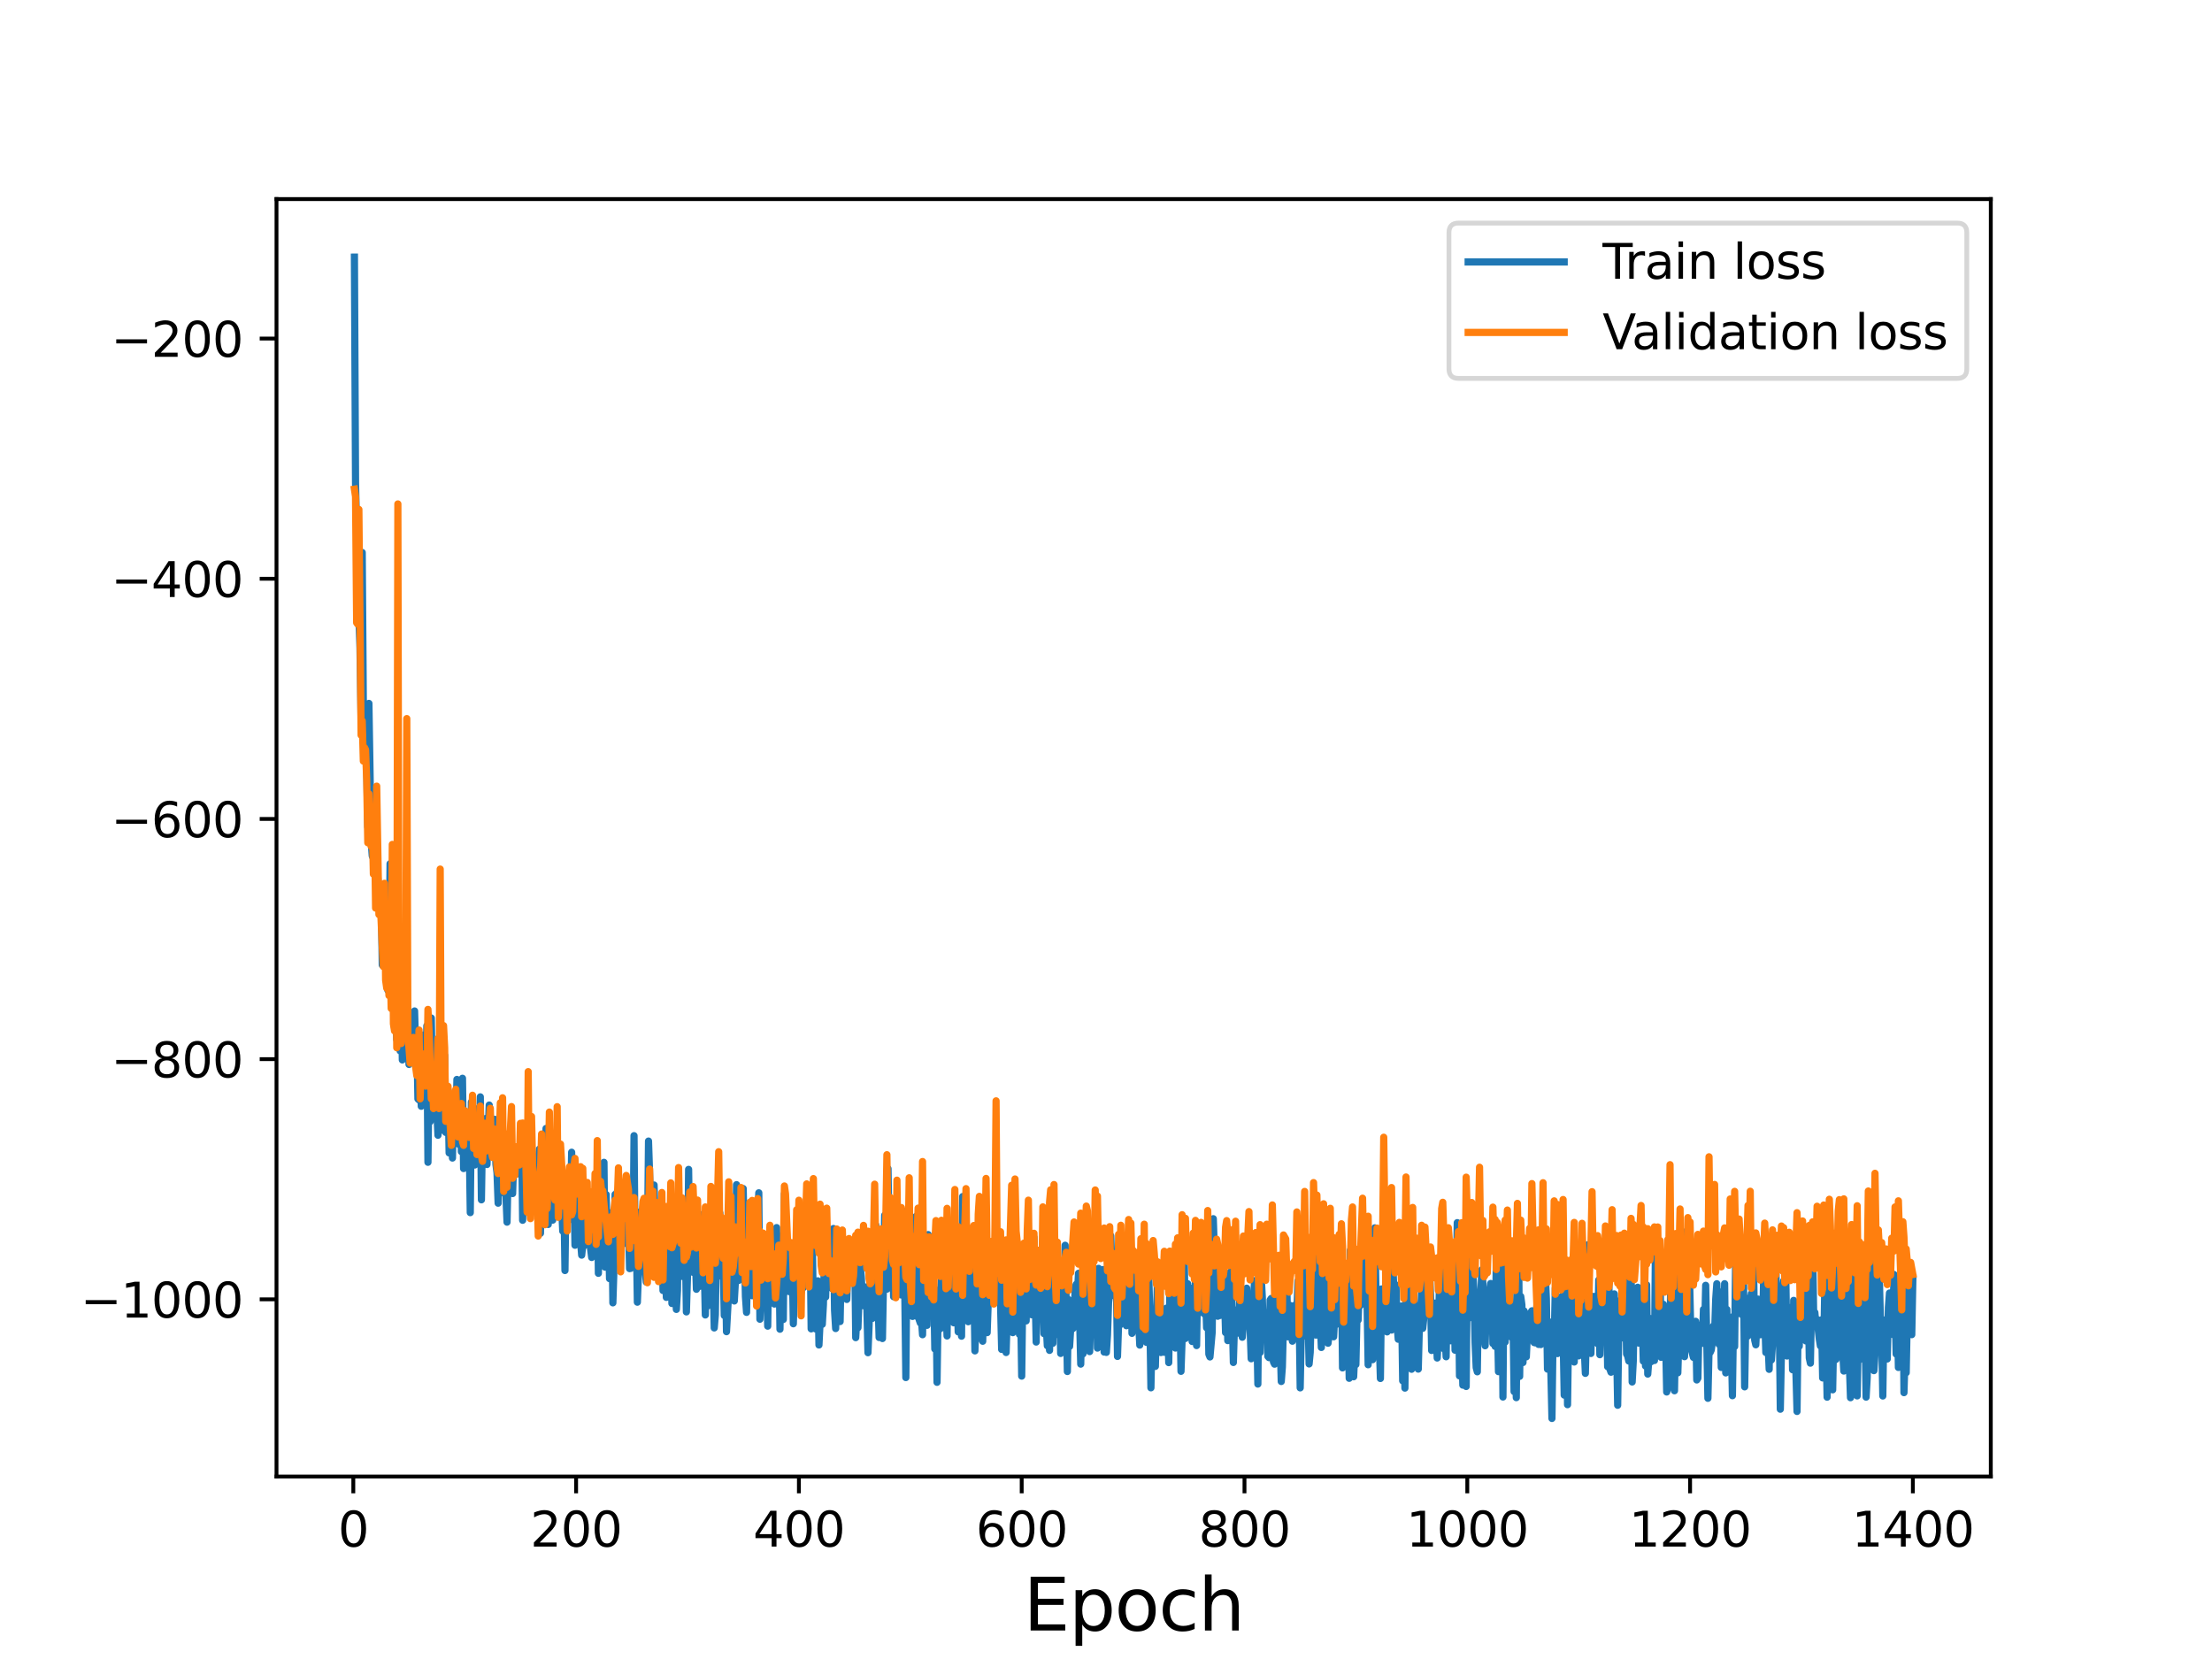 <?xml version="1.0" encoding="utf-8" standalone="no"?>
<!DOCTYPE svg PUBLIC "-//W3C//DTD SVG 1.1//EN"
  "http://www.w3.org/Graphics/SVG/1.1/DTD/svg11.dtd">
<svg height="345.6pt" version="1.1" viewBox="0 0 460.8 345.6" width="460.8pt" xmlns="http://www.w3.org/2000/svg" xmlns:xlink="http://www.w3.org/1999/xlink">
 <defs>
  <style type="text/css">*{stroke-linecap:butt;stroke-linejoin:round;}</style>
 </defs>
 <g id="figure_1">
  <g id="patch_1">
   <path d="M 0 345.6 
L 460.8 345.6 
L 460.8 0 
L 0 0 
z
" style="fill:#ffffff;"/>
  </g>
  <g id="axes_1">
   <g id="patch_2">
    <path d="M 57.6 307.584 
L 414.72 307.584 
L 414.72 41.472 
L 57.6 41.472 
z
" style="fill:#ffffff;"/>
   </g>
   <g id="matplotlib.axis_1">
    <g id="xtick_1">
     <g id="line2d_1">
      <defs>
       <path d="M 0 0 
L 0 3.5 
" id="m610e6d688a" style="stroke:#000000;stroke-width:0.8;"/>
      </defs>
      <g>
       <use style="stroke:#000000;stroke-width:0.8;" x="73.601" xlink:href="#m610e6d688a" y="307.584"/>
      </g>
     </g>
     <g id="text_1">
      <!-- 0 -->
      <g transform="translate(70.419 322.182)scale(0.1 -0.1)">
       <defs>
        <path d="M 2034 4250 
Q 1547 4250 1301 3770 
Q 1056 3291 1056 2328 
Q 1056 1369 1301 889 
Q 1547 409 2034 409 
Q 2525 409 2770 889 
Q 3016 1369 3016 2328 
Q 3016 3291 2770 3770 
Q 2525 4250 2034 4250 
z
M 2034 4750 
Q 2819 4750 3233 4129 
Q 3647 3509 3647 2328 
Q 3647 1150 3233 529 
Q 2819 -91 2034 -91 
Q 1250 -91 836 529 
Q 422 1150 422 2328 
Q 422 3509 836 4129 
Q 1250 4750 2034 4750 
z
" id="DejaVuSans-30" transform="scale(0.016)"/>
       </defs>
       <use xlink:href="#DejaVuSans-30"/>
      </g>
     </g>
    </g>
    <g id="xtick_2">
     <g id="line2d_2">
      <g>
       <use style="stroke:#000000;stroke-width:0.8;" x="120.013" xlink:href="#m610e6d688a" y="307.584"/>
      </g>
     </g>
     <g id="text_2">
      <!-- 200 -->
      <g transform="translate(110.469 322.182)scale(0.1 -0.1)">
       <defs>
        <path d="M 1228 531 
L 3431 531 
L 3431 0 
L 469 0 
L 469 531 
Q 828 903 1448 1529 
Q 2069 2156 2228 2338 
Q 2531 2678 2651 2914 
Q 2772 3150 2772 3378 
Q 2772 3750 2511 3984 
Q 2250 4219 1831 4219 
Q 1534 4219 1204 4116 
Q 875 4013 500 3803 
L 500 4441 
Q 881 4594 1212 4672 
Q 1544 4750 1819 4750 
Q 2544 4750 2975 4387 
Q 3406 4025 3406 3419 
Q 3406 3131 3298 2873 
Q 3191 2616 2906 2266 
Q 2828 2175 2409 1742 
Q 1991 1309 1228 531 
z
" id="DejaVuSans-32" transform="scale(0.016)"/>
       </defs>
       <use xlink:href="#DejaVuSans-32"/>
       <use x="63.623" xlink:href="#DejaVuSans-30"/>
       <use x="127.246" xlink:href="#DejaVuSans-30"/>
      </g>
     </g>
    </g>
    <g id="xtick_3">
     <g id="line2d_3">
      <g>
       <use style="stroke:#000000;stroke-width:0.8;" x="166.425" xlink:href="#m610e6d688a" y="307.584"/>
      </g>
     </g>
     <g id="text_3">
      <!-- 400 -->
      <g transform="translate(156.882 322.182)scale(0.1 -0.1)">
       <defs>
        <path d="M 2419 4116 
L 825 1625 
L 2419 1625 
L 2419 4116 
z
M 2253 4666 
L 3047 4666 
L 3047 1625 
L 3713 1625 
L 3713 1100 
L 3047 1100 
L 3047 0 
L 2419 0 
L 2419 1100 
L 313 1100 
L 313 1709 
L 2253 4666 
z
" id="DejaVuSans-34" transform="scale(0.016)"/>
       </defs>
       <use xlink:href="#DejaVuSans-34"/>
       <use x="63.623" xlink:href="#DejaVuSans-30"/>
       <use x="127.246" xlink:href="#DejaVuSans-30"/>
      </g>
     </g>
    </g>
    <g id="xtick_4">
     <g id="line2d_4">
      <g>
       <use style="stroke:#000000;stroke-width:0.8;" x="212.838" xlink:href="#m610e6d688a" y="307.584"/>
      </g>
     </g>
     <g id="text_4">
      <!-- 600 -->
      <g transform="translate(203.294 322.182)scale(0.1 -0.1)">
       <defs>
        <path d="M 2113 2584 
Q 1688 2584 1439 2293 
Q 1191 2003 1191 1497 
Q 1191 994 1439 701 
Q 1688 409 2113 409 
Q 2538 409 2786 701 
Q 3034 994 3034 1497 
Q 3034 2003 2786 2293 
Q 2538 2584 2113 2584 
z
M 3366 4563 
L 3366 3988 
Q 3128 4100 2886 4159 
Q 2644 4219 2406 4219 
Q 1781 4219 1451 3797 
Q 1122 3375 1075 2522 
Q 1259 2794 1537 2939 
Q 1816 3084 2150 3084 
Q 2853 3084 3261 2657 
Q 3669 2231 3669 1497 
Q 3669 778 3244 343 
Q 2819 -91 2113 -91 
Q 1303 -91 875 529 
Q 447 1150 447 2328 
Q 447 3434 972 4092 
Q 1497 4750 2381 4750 
Q 2619 4750 2861 4703 
Q 3103 4656 3366 4563 
z
" id="DejaVuSans-36" transform="scale(0.016)"/>
       </defs>
       <use xlink:href="#DejaVuSans-36"/>
       <use x="63.623" xlink:href="#DejaVuSans-30"/>
       <use x="127.246" xlink:href="#DejaVuSans-30"/>
      </g>
     </g>
    </g>
    <g id="xtick_5">
     <g id="line2d_5">
      <g>
       <use style="stroke:#000000;stroke-width:0.8;" x="259.25" xlink:href="#m610e6d688a" y="307.584"/>
      </g>
     </g>
     <g id="text_5">
      <!-- 800 -->
      <g transform="translate(249.706 322.182)scale(0.1 -0.1)">
       <defs>
        <path d="M 2034 2216 
Q 1584 2216 1326 1975 
Q 1069 1734 1069 1313 
Q 1069 891 1326 650 
Q 1584 409 2034 409 
Q 2484 409 2743 651 
Q 3003 894 3003 1313 
Q 3003 1734 2745 1975 
Q 2488 2216 2034 2216 
z
M 1403 2484 
Q 997 2584 770 2862 
Q 544 3141 544 3541 
Q 544 4100 942 4425 
Q 1341 4750 2034 4750 
Q 2731 4750 3128 4425 
Q 3525 4100 3525 3541 
Q 3525 3141 3298 2862 
Q 3072 2584 2669 2484 
Q 3125 2378 3379 2068 
Q 3634 1759 3634 1313 
Q 3634 634 3220 271 
Q 2806 -91 2034 -91 
Q 1263 -91 848 271 
Q 434 634 434 1313 
Q 434 1759 690 2068 
Q 947 2378 1403 2484 
z
M 1172 3481 
Q 1172 3119 1398 2916 
Q 1625 2713 2034 2713 
Q 2441 2713 2670 2916 
Q 2900 3119 2900 3481 
Q 2900 3844 2670 4047 
Q 2441 4250 2034 4250 
Q 1625 4250 1398 4047 
Q 1172 3844 1172 3481 
z
" id="DejaVuSans-38" transform="scale(0.016)"/>
       </defs>
       <use xlink:href="#DejaVuSans-38"/>
       <use x="63.623" xlink:href="#DejaVuSans-30"/>
       <use x="127.246" xlink:href="#DejaVuSans-30"/>
      </g>
     </g>
    </g>
    <g id="xtick_6">
     <g id="line2d_6">
      <g>
       <use style="stroke:#000000;stroke-width:0.8;" x="305.663" xlink:href="#m610e6d688a" y="307.584"/>
      </g>
     </g>
     <g id="text_6">
      <!-- 1000 -->
      <g transform="translate(292.938 322.182)scale(0.1 -0.1)">
       <defs>
        <path d="M 794 531 
L 1825 531 
L 1825 4091 
L 703 3866 
L 703 4441 
L 1819 4666 
L 2450 4666 
L 2450 531 
L 3481 531 
L 3481 0 
L 794 0 
L 794 531 
z
" id="DejaVuSans-31" transform="scale(0.016)"/>
       </defs>
       <use xlink:href="#DejaVuSans-31"/>
       <use x="63.623" xlink:href="#DejaVuSans-30"/>
       <use x="127.246" xlink:href="#DejaVuSans-30"/>
       <use x="190.869" xlink:href="#DejaVuSans-30"/>
      </g>
     </g>
    </g>
    <g id="xtick_7">
     <g id="line2d_7">
      <g>
       <use style="stroke:#000000;stroke-width:0.8;" x="352.075" xlink:href="#m610e6d688a" y="307.584"/>
      </g>
     </g>
     <g id="text_7">
      <!-- 1200 -->
      <g transform="translate(339.35 322.182)scale(0.1 -0.1)">
       <use xlink:href="#DejaVuSans-31"/>
       <use x="63.623" xlink:href="#DejaVuSans-32"/>
       <use x="127.246" xlink:href="#DejaVuSans-30"/>
       <use x="190.869" xlink:href="#DejaVuSans-30"/>
      </g>
     </g>
    </g>
    <g id="xtick_8">
     <g id="line2d_8">
      <g>
       <use style="stroke:#000000;stroke-width:0.8;" x="398.487" xlink:href="#m610e6d688a" y="307.584"/>
      </g>
     </g>
     <g id="text_8">
      <!-- 1400 -->
      <g transform="translate(385.762 322.182)scale(0.1 -0.1)">
       <use xlink:href="#DejaVuSans-31"/>
       <use x="63.623" xlink:href="#DejaVuSans-34"/>
       <use x="127.246" xlink:href="#DejaVuSans-30"/>
       <use x="190.869" xlink:href="#DejaVuSans-30"/>
      </g>
     </g>
    </g>
    <g id="text_9">
     <!-- Epoch -->
     <g transform="translate(213.194 339.66)scale(0.15 -0.15)">
      <defs>
       <path d="M 628 4666 
L 3578 4666 
L 3578 4134 
L 1259 4134 
L 1259 2753 
L 3481 2753 
L 3481 2222 
L 1259 2222 
L 1259 531 
L 3634 531 
L 3634 0 
L 628 0 
L 628 4666 
z
" id="DejaVuSans-45" transform="scale(0.016)"/>
       <path d="M 1159 525 
L 1159 -1331 
L 581 -1331 
L 581 3500 
L 1159 3500 
L 1159 2969 
Q 1341 3281 1617 3432 
Q 1894 3584 2278 3584 
Q 2916 3584 3314 3078 
Q 3713 2572 3713 1747 
Q 3713 922 3314 415 
Q 2916 -91 2278 -91 
Q 1894 -91 1617 61 
Q 1341 213 1159 525 
z
M 3116 1747 
Q 3116 2381 2855 2742 
Q 2594 3103 2138 3103 
Q 1681 3103 1420 2742 
Q 1159 2381 1159 1747 
Q 1159 1113 1420 752 
Q 1681 391 2138 391 
Q 2594 391 2855 752 
Q 3116 1113 3116 1747 
z
" id="DejaVuSans-70" transform="scale(0.016)"/>
       <path d="M 1959 3097 
Q 1497 3097 1228 2736 
Q 959 2375 959 1747 
Q 959 1119 1226 758 
Q 1494 397 1959 397 
Q 2419 397 2687 759 
Q 2956 1122 2956 1747 
Q 2956 2369 2687 2733 
Q 2419 3097 1959 3097 
z
M 1959 3584 
Q 2709 3584 3137 3096 
Q 3566 2609 3566 1747 
Q 3566 888 3137 398 
Q 2709 -91 1959 -91 
Q 1206 -91 779 398 
Q 353 888 353 1747 
Q 353 2609 779 3096 
Q 1206 3584 1959 3584 
z
" id="DejaVuSans-6f" transform="scale(0.016)"/>
       <path d="M 3122 3366 
L 3122 2828 
Q 2878 2963 2633 3030 
Q 2388 3097 2138 3097 
Q 1578 3097 1268 2742 
Q 959 2388 959 1747 
Q 959 1106 1268 751 
Q 1578 397 2138 397 
Q 2388 397 2633 464 
Q 2878 531 3122 666 
L 3122 134 
Q 2881 22 2623 -34 
Q 2366 -91 2075 -91 
Q 1284 -91 818 406 
Q 353 903 353 1747 
Q 353 2603 823 3093 
Q 1294 3584 2113 3584 
Q 2378 3584 2631 3529 
Q 2884 3475 3122 3366 
z
" id="DejaVuSans-63" transform="scale(0.016)"/>
       <path d="M 3513 2113 
L 3513 0 
L 2938 0 
L 2938 2094 
Q 2938 2591 2744 2837 
Q 2550 3084 2163 3084 
Q 1697 3084 1428 2787 
Q 1159 2491 1159 1978 
L 1159 0 
L 581 0 
L 581 4863 
L 1159 4863 
L 1159 2956 
Q 1366 3272 1645 3428 
Q 1925 3584 2291 3584 
Q 2894 3584 3203 3211 
Q 3513 2838 3513 2113 
z
" id="DejaVuSans-68" transform="scale(0.016)"/>
      </defs>
      <use xlink:href="#DejaVuSans-45"/>
      <use x="63.184" xlink:href="#DejaVuSans-70"/>
      <use x="126.66" xlink:href="#DejaVuSans-6f"/>
      <use x="187.842" xlink:href="#DejaVuSans-63"/>
      <use x="242.822" xlink:href="#DejaVuSans-68"/>
     </g>
    </g>
   </g>
   <g id="matplotlib.axis_2">
    <g id="ytick_1">
     <g id="line2d_9">
      <defs>
       <path d="M 0 0 
L -3.5 0 
" id="mb9b82e0ced" style="stroke:#000000;stroke-width:0.8;"/>
      </defs>
      <g>
       <use style="stroke:#000000;stroke-width:0.8;" x="57.6" xlink:href="#mb9b82e0ced" y="270.676"/>
      </g>
     </g>
     <g id="text_10">
      <!-- −1000 -->
      <g transform="translate(16.77 274.475)scale(0.1 -0.1)">
       <defs>
        <path d="M 678 2272 
L 4684 2272 
L 4684 1741 
L 678 1741 
L 678 2272 
z
" id="DejaVuSans-2212" transform="scale(0.016)"/>
       </defs>
       <use xlink:href="#DejaVuSans-2212"/>
       <use x="83.789" xlink:href="#DejaVuSans-31"/>
       <use x="147.412" xlink:href="#DejaVuSans-30"/>
       <use x="211.035" xlink:href="#DejaVuSans-30"/>
       <use x="274.658" xlink:href="#DejaVuSans-30"/>
      </g>
     </g>
    </g>
    <g id="ytick_2">
     <g id="line2d_10">
      <g>
       <use style="stroke:#000000;stroke-width:0.8;" x="57.6" xlink:href="#mb9b82e0ced" y="220.638"/>
      </g>
     </g>
     <g id="text_11">
      <!-- −800 -->
      <g transform="translate(23.133 224.437)scale(0.1 -0.1)">
       <use xlink:href="#DejaVuSans-2212"/>
       <use x="83.789" xlink:href="#DejaVuSans-38"/>
       <use x="147.412" xlink:href="#DejaVuSans-30"/>
       <use x="211.035" xlink:href="#DejaVuSans-30"/>
      </g>
     </g>
    </g>
    <g id="ytick_3">
     <g id="line2d_11">
      <g>
       <use style="stroke:#000000;stroke-width:0.8;" x="57.6" xlink:href="#mb9b82e0ced" y="170.6"/>
      </g>
     </g>
     <g id="text_12">
      <!-- −600 -->
      <g transform="translate(23.133 174.399)scale(0.1 -0.1)">
       <use xlink:href="#DejaVuSans-2212"/>
       <use x="83.789" xlink:href="#DejaVuSans-36"/>
       <use x="147.412" xlink:href="#DejaVuSans-30"/>
       <use x="211.035" xlink:href="#DejaVuSans-30"/>
      </g>
     </g>
    </g>
    <g id="ytick_4">
     <g id="line2d_12">
      <g>
       <use style="stroke:#000000;stroke-width:0.8;" x="57.6" xlink:href="#mb9b82e0ced" y="120.562"/>
      </g>
     </g>
     <g id="text_13">
      <!-- −400 -->
      <g transform="translate(23.133 124.361)scale(0.1 -0.1)">
       <use xlink:href="#DejaVuSans-2212"/>
       <use x="83.789" xlink:href="#DejaVuSans-34"/>
       <use x="147.412" xlink:href="#DejaVuSans-30"/>
       <use x="211.035" xlink:href="#DejaVuSans-30"/>
      </g>
     </g>
    </g>
    <g id="ytick_5">
     <g id="line2d_13">
      <g>
       <use style="stroke:#000000;stroke-width:0.8;" x="57.6" xlink:href="#mb9b82e0ced" y="70.524"/>
      </g>
     </g>
     <g id="text_14">
      <!-- −200 -->
      <g transform="translate(23.133 74.324)scale(0.1 -0.1)">
       <use xlink:href="#DejaVuSans-2212"/>
       <use x="83.789" xlink:href="#DejaVuSans-32"/>
       <use x="147.412" xlink:href="#DejaVuSans-30"/>
       <use x="211.035" xlink:href="#DejaVuSans-30"/>
      </g>
     </g>
    </g>
   </g>
   <g id="line2d_14">
    <path clip-path="url(#pcb342e4fa3)" d="M 73.833 53.568 
L 74.065 100.649 
L 74.761 128.613 
L 74.993 134.987 
L 75.225 149.783 
L 75.457 115.092 
L 75.689 146.962 
L 76.385 159.044 
L 76.617 172.281 
L 76.85 146.532 
L 77.314 175.145 
L 77.546 178.343 
L 77.778 178.764 
L 78.01 176.046 
L 78.242 169.521 
L 78.474 181.042 
L 78.706 182.882 
L 78.938 186.811 
L 79.17 188.339 
L 79.402 186.699 
L 79.634 201.033 
L 79.866 195.137 
L 80.098 192.665 
L 80.33 188.889 
L 80.563 204.462 
L 80.795 206.289 
L 81.027 203.105 
L 81.259 179.926 
L 81.491 204.982 
L 81.723 210.173 
L 81.955 208.623 
L 82.187 214.085 
L 82.419 208.546 
L 82.651 216.563 
L 82.883 195.537 
L 83.347 218.902 
L 83.579 203.984 
L 83.811 220.801 
L 84.043 215.981 
L 84.276 207.074 
L 84.508 213.04 
L 84.74 213.813 
L 84.972 215.123 
L 85.204 221.748 
L 85.436 220.105 
L 85.668 216.563 
L 85.9 216.989 
L 86.132 220.991 
L 86.364 210.605 
L 86.596 218.726 
L 86.828 216.374 
L 87.06 228.924 
L 87.292 229.142 
L 87.524 217.311 
L 87.756 230.458 
L 87.989 215.625 
L 88.221 223.358 
L 88.453 218.625 
L 88.685 225.696 
L 88.917 213.688 
L 89.149 242.127 
L 89.381 222.461 
L 89.613 233.648 
L 89.845 212.071 
L 90.077 227.063 
L 90.541 228.525 
L 90.773 221.709 
L 91.005 231.577 
L 91.237 236.494 
L 91.469 232.677 
L 91.701 223.811 
L 91.934 231.656 
L 92.166 235.435 
L 92.398 233.499 
L 92.63 219.855 
L 92.862 235.906 
L 93.094 229.138 
L 93.326 227.029 
L 93.558 240.174 
L 93.79 232.996 
L 94.022 231.475 
L 94.254 241.243 
L 94.486 228.635 
L 94.718 230.512 
L 94.95 235.825 
L 95.182 224.866 
L 95.414 235.811 
L 95.647 238.426 
L 95.879 227.26 
L 96.111 239.904 
L 96.343 224.624 
L 96.575 243.429 
L 96.807 233.347 
L 97.039 238.374 
L 97.271 234.148 
L 97.503 237.608 
L 97.735 236.964 
L 97.967 252.614 
L 98.199 229.589 
L 98.431 239.614 
L 98.895 242.694 
L 99.127 231.185 
L 99.36 231.009 
L 99.592 237.717 
L 99.824 238.042 
L 100.056 228.497 
L 100.288 249.945 
L 100.52 235.26 
L 100.752 240.787 
L 101.216 232.991 
L 101.448 242.592 
L 101.912 230.2 
L 102.608 237.413 
L 102.84 240.535 
L 103.073 233.177 
L 103.305 242.525 
L 103.537 244.343 
L 103.769 250.648 
L 104.001 234.173 
L 104.233 243.119 
L 104.465 245.564 
L 104.929 236.671 
L 105.161 248.686 
L 105.393 248.962 
L 105.625 254.598 
L 105.857 243.615 
L 106.089 245.238 
L 106.321 242.433 
L 106.553 241.528 
L 106.786 248.639 
L 107.018 241.279 
L 107.25 240.737 
L 107.482 243.135 
L 107.714 239.676 
L 107.946 244.508 
L 108.178 244.319 
L 108.41 241.439 
L 108.642 234.499 
L 108.874 254.205 
L 109.106 245.339 
L 109.338 244.581 
L 109.57 246.94 
L 109.802 246.769 
L 110.034 244.769 
L 110.266 245.388 
L 110.499 247.748 
L 110.731 243.696 
L 110.963 246.525 
L 111.195 251.484 
L 111.427 241.866 
L 111.891 244.362 
L 112.355 239.391 
L 112.587 256.914 
L 112.819 243.239 
L 113.051 252.897 
L 113.283 245.957 
L 113.515 253.094 
L 113.747 235.079 
L 114.211 255.076 
L 114.444 246.026 
L 114.676 249.239 
L 114.908 248.675 
L 115.14 254.175 
L 115.372 244.907 
L 115.604 247.925 
L 115.836 253.188 
L 116.3 239.226 
L 116.764 253.57 
L 116.996 251.356 
L 117.228 256.471 
L 117.46 248.652 
L 117.692 264.676 
L 117.924 246.783 
L 118.157 253.271 
L 118.389 251.935 
L 118.621 254.085 
L 118.853 252.038 
L 119.085 240.031 
L 119.317 253.839 
L 119.549 245.849 
L 119.781 259.409 
L 120.013 253.757 
L 120.245 244.648 
L 120.477 243.467 
L 120.709 257.541 
L 120.941 258.627 
L 121.173 261.472 
L 121.405 259.289 
L 121.637 259.58 
L 121.87 258.091 
L 122.102 250.687 
L 122.334 257.035 
L 122.798 255.186 
L 123.03 260.167 
L 123.262 261.956 
L 123.494 248.298 
L 123.726 256.086 
L 123.958 258.179 
L 124.19 257.278 
L 124.422 244.005 
L 124.654 265.253 
L 124.886 246.341 
L 125.35 261.276 
L 125.815 242.134 
L 126.047 263.97 
L 126.279 248.847 
L 126.511 261.717 
L 126.743 255.366 
L 126.975 266.362 
L 127.207 265.948 
L 127.439 252.573 
L 127.671 271.408 
L 127.903 264.054 
L 128.135 248.819 
L 128.367 255.914 
L 128.599 248.229 
L 128.831 257.204 
L 129.063 250.71 
L 129.296 257.787 
L 129.528 255.325 
L 129.76 259.161 
L 129.992 254.221 
L 130.224 246.89 
L 130.456 256.725 
L 130.688 256.333 
L 130.92 255.524 
L 131.152 264.277 
L 131.384 264.23 
L 131.848 262.773 
L 132.08 236.58 
L 132.312 261.618 
L 132.544 256.648 
L 132.776 271.27 
L 133.473 252.383 
L 133.705 260.578 
L 133.937 259.519 
L 134.169 263.49 
L 134.401 264.539 
L 134.633 267.064 
L 134.865 259.854 
L 135.097 237.704 
L 135.561 251.78 
L 135.793 252.034 
L 136.025 262.363 
L 136.257 246.859 
L 136.721 262.814 
L 136.954 261.391 
L 137.186 259.19 
L 137.418 258.94 
L 137.65 263.357 
L 137.882 253.128 
L 138.114 268.842 
L 138.346 256.715 
L 138.578 253.192 
L 138.81 270.271 
L 139.042 263.955 
L 139.274 267.802 
L 139.506 265.577 
L 139.738 260.66 
L 139.97 271.543 
L 140.434 256.632 
L 140.667 267.876 
L 140.899 272.771 
L 141.131 268.813 
L 141.363 251.298 
L 141.595 265.647 
L 141.827 252.843 
L 142.291 265.941 
L 142.523 256.789 
L 142.755 257.88 
L 142.987 273.293 
L 143.219 265.72 
L 143.451 243.605 
L 143.683 261.271 
L 143.915 259.982 
L 144.147 253.706 
L 144.38 265.054 
L 144.612 254.179 
L 145.076 268.577 
L 145.54 260.166 
L 145.772 267.967 
L 146.004 266.833 
L 146.468 252.943 
L 146.932 273.932 
L 147.164 257.987 
L 147.396 272.078 
L 147.628 252.709 
L 147.86 263.343 
L 148.093 259.718 
L 148.325 259.897 
L 148.557 266.323 
L 148.789 276.631 
L 149.021 273.881 
L 149.253 258.707 
L 149.485 261.439 
L 149.717 261.319 
L 149.949 252.687 
L 150.413 265.974 
L 150.645 263.167 
L 150.877 274.044 
L 151.109 262.592 
L 151.341 277.412 
L 151.806 268.95 
L 152.038 259.878 
L 152.502 251.034 
L 152.734 258.728 
L 152.966 271.021 
L 153.198 266.933 
L 153.43 246.787 
L 153.662 264.813 
L 153.894 266.74 
L 154.126 252.943 
L 154.358 266.119 
L 154.59 261.202 
L 154.822 247.599 
L 155.286 270.06 
L 155.519 273.392 
L 155.751 262.994 
L 155.983 265.613 
L 156.215 257.466 
L 156.447 259.661 
L 156.679 269.92 
L 156.911 252.94 
L 157.143 266.613 
L 157.375 256.281 
L 157.607 259.389 
L 158.071 248.481 
L 158.303 274.82 
L 158.535 267.603 
L 158.767 267.218 
L 158.999 257.504 
L 159.231 267.316 
L 159.464 271.947 
L 159.696 265.798 
L 159.928 276.261 
L 160.16 260.957 
L 160.392 255.838 
L 160.856 268.154 
L 161.088 258.248 
L 161.32 271.658 
L 161.552 260.098 
L 161.784 255.73 
L 162.016 267.293 
L 162.248 260.281 
L 162.48 276.899 
L 162.712 257.502 
L 162.944 260.168 
L 163.177 274.869 
L 163.409 248.687 
L 163.641 267.991 
L 163.873 269.038 
L 164.105 268.662 
L 164.569 260.822 
L 164.801 269.278 
L 165.033 262.744 
L 165.265 275.765 
L 165.729 260.147 
L 165.961 267.514 
L 166.193 264.051 
L 166.425 266.674 
L 166.657 259.672 
L 166.89 269.187 
L 167.122 266.352 
L 167.354 268.246 
L 167.586 264.019 
L 168.05 260.114 
L 168.282 265.143 
L 168.514 263.44 
L 168.746 256.277 
L 168.978 276.824 
L 169.21 258.457 
L 169.442 273.134 
L 169.674 270.187 
L 169.906 276.839 
L 170.138 269.545 
L 170.37 266.818 
L 170.603 280.187 
L 171.067 270.769 
L 171.299 275.879 
L 171.531 271.776 
L 171.763 261.184 
L 171.995 270.197 
L 172.227 261.78 
L 172.459 263.103 
L 172.691 259.354 
L 172.923 263.73 
L 173.155 259.883 
L 173.387 268.46 
L 173.619 255.924 
L 173.851 272.958 
L 174.083 276.759 
L 174.316 265.376 
L 174.548 274.025 
L 174.78 267.822 
L 175.012 275.304 
L 175.244 263.264 
L 175.476 264.345 
L 175.708 264.367 
L 175.94 265.128 
L 176.172 269.772 
L 176.404 270.696 
L 176.636 263.955 
L 176.868 263.746 
L 177.1 266.387 
L 177.332 260.441 
L 177.564 263.095 
L 177.796 261.934 
L 178.029 258.299 
L 178.261 278.656 
L 178.493 274.572 
L 178.725 276.597 
L 179.189 263.475 
L 179.421 266.011 
L 179.653 270.134 
L 179.885 272.01 
L 180.349 268.107 
L 180.581 272.191 
L 180.813 281.794 
L 181.045 276.148 
L 181.277 266.963 
L 181.741 274.646 
L 181.974 272.072 
L 182.206 271.17 
L 182.438 255.176 
L 183.134 278.621 
L 183.366 260.866 
L 183.598 268.055 
L 183.83 278.842 
L 184.294 253.16 
L 184.526 268.286 
L 184.758 268.554 
L 184.99 243.454 
L 185.222 258.661 
L 185.454 265.512 
L 185.687 263.472 
L 185.919 256.028 
L 186.151 270.12 
L 186.383 257.436 
L 186.615 263.637 
L 186.847 261.055 
L 187.079 265.061 
L 187.311 265.453 
L 187.543 269.253 
L 187.775 269.771 
L 188.007 252.222 
L 188.239 268.386 
L 188.471 267.914 
L 188.703 286.971 
L 188.935 261.094 
L 189.167 268.665 
L 189.4 264.584 
L 189.632 256.995 
L 189.864 271.186 
L 190.096 274.238 
L 190.328 274.072 
L 190.56 268.553 
L 190.792 253.425 
L 191.024 274.255 
L 191.256 273.182 
L 191.488 274.938 
L 191.72 275.597 
L 191.952 274.842 
L 192.184 278.047 
L 192.416 260.491 
L 193.113 276.092 
L 193.345 257.183 
L 193.577 267.692 
L 193.809 271.201 
L 194.041 269.471 
L 194.273 264.932 
L 194.505 267.758 
L 194.737 281.017 
L 194.969 268.705 
L 195.201 287.96 
L 195.433 272.384 
L 195.665 268.854 
L 195.897 276.788 
L 196.129 265.326 
L 196.361 264.563 
L 196.593 262.944 
L 196.826 265.405 
L 197.29 278.305 
L 197.522 259.375 
L 197.754 256.704 
L 197.986 266.804 
L 198.218 261.502 
L 198.45 260.441 
L 198.682 275.561 
L 198.914 266.92 
L 199.146 265.298 
L 199.378 269.01 
L 199.61 277.451 
L 199.842 263.321 
L 200.074 263.016 
L 200.306 278.355 
L 200.539 249.264 
L 200.771 270.482 
L 201.003 266.169 
L 201.235 272.67 
L 201.467 272.388 
L 201.699 275.34 
L 201.931 271.427 
L 202.163 263.167 
L 202.627 270.554 
L 202.859 265.779 
L 203.091 281.413 
L 203.555 268.455 
L 203.787 278.793 
L 204.019 261.122 
L 204.484 273.558 
L 204.716 279.407 
L 204.948 266.906 
L 205.18 274.101 
L 205.412 267.715 
L 205.644 277.61 
L 205.876 270.958 
L 206.108 271.137 
L 206.34 270.302 
L 206.572 264.527 
L 207.036 270.388 
L 207.268 270.393 
L 207.5 265.706 
L 207.964 265.305 
L 208.197 261.742 
L 208.661 281.108 
L 208.893 271.848 
L 209.125 272.522 
L 209.357 274.862 
L 209.589 281.75 
L 210.053 267.092 
L 210.285 269.217 
L 210.517 269.045 
L 210.749 276.54 
L 210.981 277.613 
L 211.445 264.829 
L 211.677 264.151 
L 211.91 275.864 
L 212.142 273.307 
L 212.374 277.988 
L 212.606 271.471 
L 212.838 286.67 
L 213.07 268.476 
L 213.302 263.177 
L 213.766 275.166 
L 213.998 260.172 
L 214.23 273.52 
L 214.462 269.345 
L 214.694 269.515 
L 214.926 273.891 
L 215.39 257.754 
L 215.855 279.574 
L 216.087 260.45 
L 216.319 273.343 
L 216.783 262.435 
L 217.015 270.64 
L 217.247 270.249 
L 217.479 277.827 
L 217.711 256.996 
L 217.943 275.987 
L 218.175 280.347 
L 218.407 271.065 
L 218.639 281.307 
L 218.871 255.11 
L 219.103 275.17 
L 219.336 279.826 
L 219.568 261.356 
L 219.8 277.413 
L 220.032 278.004 
L 220.264 273.526 
L 220.496 262.813 
L 220.728 269.608 
L 220.96 281.948 
L 221.192 280.848 
L 221.424 271.064 
L 221.656 272.221 
L 221.888 259.412 
L 222.352 285.713 
L 222.584 270.722 
L 222.816 280.486 
L 223.281 272.883 
L 223.513 276.763 
L 223.745 275.28 
L 223.977 268.198 
L 224.209 267.535 
L 224.441 269.333 
L 224.673 265.25 
L 225.137 284.17 
L 225.369 272.418 
L 225.601 282.039 
L 225.833 260.734 
L 226.065 270.803 
L 226.297 254.692 
L 226.529 277.815 
L 226.761 263.182 
L 226.994 281.561 
L 227.458 266.696 
L 227.69 266 
L 227.922 268.438 
L 228.154 272.289 
L 228.386 266.662 
L 228.618 280.835 
L 228.85 264.221 
L 229.082 268.365 
L 229.314 268.04 
L 229.546 276.752 
L 229.778 264.466 
L 230.01 281.659 
L 230.242 276.702 
L 230.474 281.727 
L 230.707 278.155 
L 230.939 271.3 
L 231.171 269.266 
L 231.403 257.463 
L 231.635 265.221 
L 232.099 269.927 
L 232.331 267.493 
L 232.563 267.682 
L 232.795 282.569 
L 233.027 275.583 
L 233.259 276.068 
L 233.491 263.792 
L 233.955 275.235 
L 234.187 261.682 
L 234.42 261.358 
L 234.652 276.177 
L 234.884 268.003 
L 235.116 264.604 
L 235.348 272.252 
L 235.58 260.97 
L 235.812 277.758 
L 236.044 270.552 
L 236.276 269.805 
L 236.74 270.887 
L 236.972 262.665 
L 237.204 275.548 
L 237.436 280.212 
L 237.9 264.716 
L 238.133 278.541 
L 238.365 277.443 
L 238.597 270.793 
L 238.829 279.636 
L 239.061 268.732 
L 239.293 265.318 
L 239.525 273.909 
L 239.757 289.106 
L 239.989 277.795 
L 240.221 276.038 
L 240.453 283.995 
L 240.685 284.643 
L 241.149 264.702 
L 241.381 271.863 
L 241.613 263.63 
L 241.846 281.761 
L 242.078 274.853 
L 242.542 281.704 
L 243.006 272.514 
L 243.238 274.687 
L 243.47 283.861 
L 243.702 268.656 
L 243.934 273.183 
L 244.166 265.597 
L 244.398 264.229 
L 244.63 277.298 
L 244.862 280.826 
L 245.094 280.556 
L 245.326 272.068 
L 245.559 268.071 
L 245.791 271.791 
L 246.023 285.673 
L 246.255 278.948 
L 246.487 277.236 
L 246.719 262.986 
L 246.951 278.83 
L 247.415 267.418 
L 247.647 271.909 
L 247.879 273.722 
L 248.111 269.272 
L 248.343 279.46 
L 248.575 268.301 
L 248.807 273.812 
L 249.039 266.753 
L 249.271 280.307 
L 249.504 265.979 
L 249.736 270.568 
L 249.968 266.573 
L 250.2 269.122 
L 250.432 273.424 
L 250.664 266.57 
L 250.896 273.724 
L 251.128 269.372 
L 251.36 276.599 
L 251.592 267.009 
L 251.824 282.108 
L 252.056 282.676 
L 252.52 277.535 
L 252.752 253.88 
L 253.217 268.064 
L 253.449 265.621 
L 253.681 274.197 
L 253.913 263.469 
L 254.145 274.039 
L 254.377 272.687 
L 254.841 267.124 
L 255.073 269.15 
L 255.305 277.606 
L 255.537 265.239 
L 255.769 279.277 
L 256.001 267.998 
L 256.465 264.831 
L 256.93 283.83 
L 257.162 276.039 
L 257.394 272.908 
L 257.626 275.733 
L 257.858 275.386 
L 258.09 277.724 
L 258.322 266.49 
L 258.554 275.563 
L 258.786 278.574 
L 259.25 272.959 
L 259.482 271.746 
L 259.714 268.354 
L 259.946 273.357 
L 260.178 269.811 
L 260.643 283.052 
L 260.875 270.175 
L 261.107 271.815 
L 261.339 266.779 
L 261.571 277.55 
L 261.803 276.056 
L 262.035 288.325 
L 262.267 264.61 
L 262.499 281.752 
L 262.731 266.002 
L 262.963 270.245 
L 263.195 277.934 
L 263.427 273.37 
L 263.659 277.904 
L 263.891 275.649 
L 264.123 282.558 
L 264.356 282.822 
L 264.588 270.835 
L 264.82 270.491 
L 265.052 280.721 
L 265.284 283.722 
L 265.516 284.181 
L 265.98 272.321 
L 266.212 266.626 
L 266.444 281.937 
L 266.676 279.348 
L 266.908 287.79 
L 267.14 284.759 
L 267.372 275.368 
L 267.604 277.222 
L 267.836 262.51 
L 268.069 267.916 
L 268.301 278.488 
L 268.533 272.465 
L 268.765 271.938 
L 269.229 279.398 
L 269.461 277.047 
L 269.693 271.923 
L 269.925 275.296 
L 270.157 273.646 
L 270.389 266.826 
L 270.621 272.79 
L 270.853 289.118 
L 271.085 277.189 
L 271.317 274.339 
L 271.549 267.949 
L 271.781 258.133 
L 272.014 274.028 
L 272.246 278.432 
L 272.478 273.712 
L 272.71 284.135 
L 272.942 281.705 
L 273.174 272.786 
L 273.406 271.303 
L 273.87 257.004 
L 274.102 278.115 
L 274.334 262.908 
L 274.566 268.271 
L 274.798 278.248 
L 275.03 274.9 
L 275.262 280.704 
L 275.494 256.868 
L 275.727 262.08 
L 275.959 270.962 
L 276.191 261.004 
L 276.655 279.819 
L 276.887 277.828 
L 277.119 267.628 
L 277.583 271.489 
L 277.815 278.478 
L 278.047 274.006 
L 278.279 275.967 
L 278.511 275.782 
L 278.743 259.238 
L 278.975 269.469 
L 279.207 262.202 
L 279.44 263.154 
L 279.672 284.956 
L 279.904 273.913 
L 280.136 282.318 
L 280.368 269.626 
L 280.6 272.113 
L 280.832 273.198 
L 281.064 287.128 
L 281.296 260.449 
L 281.528 273.943 
L 281.76 267.936 
L 281.992 286.804 
L 282.224 281.507 
L 282.456 284.257 
L 282.688 273.873 
L 282.92 274.999 
L 283.153 268.234 
L 283.385 271.959 
L 283.617 260.367 
L 283.849 264.852 
L 284.081 263.293 
L 284.313 266.752 
L 284.545 257.251 
L 285.009 284.304 
L 285.241 273.898 
L 285.473 276.324 
L 285.705 266.615 
L 285.937 283.248 
L 286.169 273.93 
L 286.401 255.781 
L 286.633 268.887 
L 287.33 279.447 
L 287.562 287.167 
L 287.794 268.514 
L 288.026 269.596 
L 288.258 276.201 
L 288.49 272.831 
L 288.722 266.456 
L 288.954 277.46 
L 289.418 266.349 
L 289.882 277.077 
L 290.114 262.678 
L 290.346 268.231 
L 290.579 269.251 
L 290.811 267.683 
L 291.043 276.004 
L 291.275 278.987 
L 291.507 273.147 
L 291.739 278.379 
L 291.971 272.057 
L 292.203 287.648 
L 292.435 275.225 
L 292.667 289.169 
L 292.899 270.993 
L 293.131 274.434 
L 293.363 265.842 
L 293.827 273.105 
L 294.059 285.24 
L 294.291 272.178 
L 294.524 270.213 
L 294.756 280.882 
L 294.988 281.237 
L 295.452 285.208 
L 295.684 276.054 
L 295.916 274.703 
L 296.148 269.144 
L 296.38 276.726 
L 296.844 272.247 
L 297.076 260.59 
L 297.308 272.589 
L 297.54 272.213 
L 297.772 264.024 
L 298.004 269.756 
L 298.237 281.33 
L 298.469 271.373 
L 298.701 272.05 
L 298.933 271.462 
L 299.397 282.897 
L 299.629 278.309 
L 299.861 267.787 
L 300.093 262.92 
L 300.325 275.25 
L 300.557 266.351 
L 300.789 280.987 
L 301.021 277.606 
L 301.253 282.637 
L 301.485 268.506 
L 301.717 267.365 
L 301.95 278.565 
L 302.182 279.304 
L 302.414 273.295 
L 302.646 262.341 
L 302.878 265.958 
L 303.11 281.271 
L 303.574 254.701 
L 303.806 266.317 
L 304.038 286.62 
L 304.27 274.642 
L 304.502 280.055 
L 304.734 288.552 
L 304.966 266.755 
L 305.198 284.437 
L 305.43 288.829 
L 305.663 264.822 
L 305.895 274.653 
L 306.127 274.233 
L 306.591 262.061 
L 307.055 268.964 
L 307.287 279.659 
L 307.519 284.901 
L 307.751 285.773 
L 307.983 270.113 
L 308.215 269.479 
L 308.447 270.967 
L 308.679 264.521 
L 308.911 267.4 
L 309.143 278.301 
L 309.376 280.344 
L 309.608 273.485 
L 309.84 274.837 
L 310.304 269.043 
L 310.536 267.377 
L 310.768 267.882 
L 311 279.888 
L 311.232 277.066 
L 311.464 280.477 
L 311.696 263.426 
L 312.16 285.739 
L 312.392 276.056 
L 312.624 277.001 
L 312.856 263.097 
L 313.089 291.025 
L 313.321 263.108 
L 313.553 279.57 
L 313.785 265.942 
L 314.017 266.403 
L 314.249 276.446 
L 314.481 267.18 
L 314.713 277.075 
L 314.945 278.646 
L 315.177 273.563 
L 315.409 289.889 
L 315.641 273.43 
L 315.873 291.158 
L 316.105 267.928 
L 316.337 257.534 
L 316.569 286.727 
L 316.801 270.07 
L 317.034 271.804 
L 317.266 283.841 
L 317.498 273.095 
L 317.962 282.649 
L 318.194 277.613 
L 318.426 278.997 
L 318.658 278.542 
L 318.89 273.461 
L 319.122 273.062 
L 319.354 279.055 
L 319.586 279.68 
L 319.818 279.74 
L 320.05 273.184 
L 320.282 270.614 
L 320.514 280.066 
L 320.747 277.931 
L 320.979 280.101 
L 321.211 274.183 
L 321.443 259.544 
L 321.675 268.777 
L 321.907 265.394 
L 322.139 270.553 
L 322.371 285.212 
L 322.835 275.401 
L 323.299 295.488 
L 323.531 277.911 
L 323.763 279.62 
L 323.995 268.35 
L 324.227 277.768 
L 324.46 281.977 
L 324.692 274.113 
L 325.156 277.733 
L 325.388 270.025 
L 325.62 277.976 
L 325.852 290.626 
L 326.316 269.055 
L 326.548 292.621 
L 326.78 275.938 
L 327.012 272.602 
L 327.244 266.301 
L 327.476 276.382 
L 327.708 281.34 
L 327.94 283.732 
L 328.173 271.573 
L 328.405 279.231 
L 328.637 272.696 
L 328.869 282.45 
L 329.101 277.337 
L 329.333 275.316 
L 329.565 277.721 
L 329.797 267.173 
L 330.029 281.001 
L 330.261 286.094 
L 330.493 276.118 
L 330.725 259.328 
L 330.957 278.165 
L 331.189 272.203 
L 331.421 281.953 
L 331.653 270.028 
L 331.886 273.198 
L 332.118 274.274 
L 332.35 270.036 
L 332.814 279.917 
L 333.046 266.646 
L 333.278 282.212 
L 333.742 264.601 
L 333.974 274.483 
L 334.206 270.208 
L 334.438 272.272 
L 334.67 270.275 
L 334.902 284.703 
L 335.134 264.543 
L 335.366 285.191 
L 335.599 285.856 
L 335.831 277.625 
L 336.295 269.545 
L 336.527 282.482 
L 336.759 280.29 
L 336.991 292.741 
L 337.223 277.011 
L 337.455 278.186 
L 337.687 270.746 
L 337.919 278.708 
L 338.151 264.97 
L 338.383 266.154 
L 338.615 268.359 
L 338.847 282.058 
L 339.079 282.497 
L 339.311 283.53 
L 339.776 262.933 
L 340.008 287.893 
L 340.24 283.519 
L 340.472 269.73 
L 340.704 271.074 
L 340.936 279.127 
L 341.168 268.157 
L 341.4 279.794 
L 341.632 268.442 
L 341.864 278.352 
L 342.096 274.839 
L 342.328 283.555 
L 342.56 264.843 
L 342.792 284.572 
L 343.024 267.647 
L 343.257 286.245 
L 343.489 283.212 
L 343.721 274.653 
L 343.953 283.674 
L 344.185 274.672 
L 344.417 280.529 
L 344.649 283.419 
L 344.881 257.18 
L 345.113 259.252 
L 345.345 271.844 
L 345.809 262.997 
L 346.041 282.755 
L 346.273 278.744 
L 346.505 271.705 
L 346.737 280.242 
L 346.97 278.765 
L 347.202 289.975 
L 347.434 289.094 
L 347.666 281.132 
L 347.898 277.105 
L 348.13 261.462 
L 348.362 275.701 
L 348.594 278.43 
L 348.826 289.72 
L 349.29 262.909 
L 349.522 285.984 
L 349.754 278.395 
L 349.986 279.324 
L 350.218 257.229 
L 350.45 256.546 
L 350.683 277.979 
L 350.915 282.621 
L 351.379 269.717 
L 351.611 274.773 
L 351.843 261.261 
L 352.307 280.983 
L 352.771 282.771 
L 353.003 280.158 
L 353.235 275.252 
L 353.467 287.47 
L 353.699 287.102 
L 353.931 276.081 
L 354.163 278.941 
L 354.396 278.897 
L 354.628 279.842 
L 354.86 272.772 
L 355.092 278.061 
L 355.324 267.757 
L 355.788 291.293 
L 356.02 281.312 
L 356.252 281.748 
L 356.484 281.236 
L 356.716 279.624 
L 356.948 276.207 
L 357.18 277.794 
L 357.412 270.655 
L 357.644 267.425 
L 358.109 280.048 
L 358.341 274.43 
L 358.573 284.862 
L 358.805 269.081 
L 359.037 276.522 
L 359.269 267.422 
L 359.501 286.003 
L 359.733 272.783 
L 359.965 284.678 
L 360.197 279.701 
L 360.429 280.644 
L 360.661 279.903 
L 360.893 290.753 
L 361.125 274.172 
L 361.357 280.512 
L 361.589 259.745 
L 361.821 273.767 
L 362.054 270.701 
L 362.286 269.583 
L 362.518 270.464 
L 362.75 260.288 
L 362.982 273.96 
L 363.214 267.648 
L 363.446 288.904 
L 363.678 274.845 
L 363.91 271.111 
L 364.142 278.303 
L 364.374 270.38 
L 364.606 276.458 
L 364.838 269.493 
L 365.07 274.783 
L 365.302 264.075 
L 365.534 279.176 
L 365.767 280.146 
L 366.231 270.63 
L 366.695 278.06 
L 366.927 270.758 
L 367.159 277.362 
L 367.391 266.805 
L 367.855 281.749 
L 368.087 269.194 
L 368.319 279.813 
L 368.551 285.259 
L 368.783 258.248 
L 369.015 283.311 
L 369.247 279.997 
L 369.48 278.291 
L 369.712 274.66 
L 369.944 263.49 
L 370.176 275.816 
L 370.408 269.469 
L 370.64 273.19 
L 370.872 293.567 
L 371.336 269.192 
L 371.568 266.812 
L 371.8 276.751 
L 372.032 267.118 
L 372.264 282.482 
L 372.496 276.134 
L 372.728 280.455 
L 373.193 272.311 
L 373.425 285.344 
L 373.657 270.892 
L 373.889 282.449 
L 374.121 285.654 
L 374.353 294.029 
L 374.585 274.488 
L 374.817 280.458 
L 375.049 272.26 
L 375.281 275.173 
L 375.513 274.422 
L 375.745 264.075 
L 376.209 279.347 
L 376.441 275.426 
L 376.673 269.557 
L 376.906 282.892 
L 377.138 283.972 
L 377.602 259.762 
L 377.834 274.902 
L 378.066 273.415 
L 378.298 276.146 
L 378.53 274.844 
L 378.994 278.973 
L 379.226 280.38 
L 379.458 274.936 
L 379.69 287.047 
L 379.922 280.991 
L 380.154 266.818 
L 380.619 291.058 
L 380.851 270.37 
L 381.083 269.352 
L 381.315 275.227 
L 381.547 275.542 
L 381.779 289.527 
L 382.243 264.057 
L 382.475 283.184 
L 382.707 280.269 
L 382.939 265.59 
L 383.171 262.804 
L 383.403 255.807 
L 383.867 281.551 
L 384.099 285.618 
L 384.331 279.593 
L 384.564 283.144 
L 384.796 264.47 
L 385.028 277.464 
L 385.492 291.17 
L 385.724 260.372 
L 385.956 266.613 
L 386.188 276.205 
L 386.42 269.695 
L 386.652 283.668 
L 386.884 290.789 
L 387.116 277.012 
L 387.348 283.286 
L 387.58 280.683 
L 387.812 280.612 
L 388.044 266.566 
L 388.277 273.785 
L 388.509 274.262 
L 388.741 291.047 
L 388.973 286.915 
L 389.205 254.321 
L 389.669 279.084 
L 389.901 262.702 
L 390.365 285.532 
L 390.829 278.166 
L 391.293 262.826 
L 391.525 267.162 
L 391.757 276.299 
L 391.99 278.146 
L 392.222 290.808 
L 392.454 274.975 
L 392.686 278.751 
L 392.918 276.439 
L 393.15 283.099 
L 393.382 272.379 
L 393.614 269.356 
L 393.846 271.701 
L 394.078 269.225 
L 394.31 278.008 
L 394.542 265.484 
L 394.774 272.088 
L 395.006 282.078 
L 395.238 271.656 
L 395.47 284.867 
L 395.703 265.902 
L 395.935 282.096 
L 396.399 261.984 
L 396.631 290.113 
L 396.863 282.137 
L 397.095 285.96 
L 397.327 273.869 
L 397.559 268.321 
L 397.791 274.126 
L 398.023 270.805 
L 398.255 278.032 
L 398.487 266.152 
L 398.487 266.152 
" style="fill:none;stroke:#1f77b4;stroke-linecap:square;stroke-width:1.5;"/>
   </g>
   <g id="line2d_15">
    <path clip-path="url(#pcb342e4fa3)" d="M 73.833 101.904 
L 74.065 103.462 
L 74.297 129.737 
L 74.529 130.051 
L 74.761 106.122 
L 75.225 153.14 
L 75.457 150.183 
L 75.689 158.55 
L 75.921 155.714 
L 76.153 156.165 
L 76.385 162.407 
L 76.617 175.562 
L 76.85 165.351 
L 77.314 176.313 
L 77.546 171.274 
L 77.778 182.095 
L 78.01 171.918 
L 78.242 189.169 
L 78.474 163.765 
L 78.938 190.515 
L 79.17 186.908 
L 79.634 197.167 
L 79.866 201.372 
L 80.098 184.006 
L 80.33 204.185 
L 80.563 205.861 
L 80.795 202.649 
L 81.027 207.384 
L 81.259 199.416 
L 81.491 210.088 
L 81.723 175.909 
L 81.955 213.265 
L 82.187 214.766 
L 82.419 188.276 
L 82.651 218.268 
L 82.883 104.98 
L 83.115 210.52 
L 83.347 206.354 
L 83.579 217.383 
L 83.811 212.927 
L 84.043 214.103 
L 84.508 210.576 
L 84.74 149.692 
L 84.972 215.315 
L 85.436 221.463 
L 86.132 216.114 
L 86.364 220.669 
L 86.828 224.054 
L 87.06 220.645 
L 87.292 214.578 
L 87.524 228.912 
L 87.756 221.164 
L 87.989 226.113 
L 88.453 219.519 
L 88.685 226.252 
L 88.917 224.822 
L 89.149 210.275 
L 89.381 214.785 
L 89.845 228.902 
L 90.077 225.262 
L 90.309 230.933 
L 90.541 227.442 
L 90.773 227.078 
L 91.005 224.112 
L 91.237 216.324 
L 91.469 230.936 
L 91.701 181.044 
L 91.934 230.05 
L 92.398 213.649 
L 92.63 218.241 
L 92.862 233.598 
L 93.326 226.287 
L 94.022 238.597 
L 94.254 232.738 
L 94.486 231.018 
L 94.718 228.08 
L 94.95 226.918 
L 95.182 233.954 
L 95.414 236.844 
L 95.647 234.44 
L 95.879 235.422 
L 96.111 229.872 
L 96.343 237.855 
L 96.575 238.6 
L 96.807 231.35 
L 97.039 234.027 
L 97.271 231.601 
L 97.735 236.937 
L 97.967 232.421 
L 98.199 234.251 
L 98.431 228.158 
L 98.663 239.243 
L 98.895 234.649 
L 99.127 236.978 
L 99.36 240.505 
L 99.592 232.716 
L 99.824 236.819 
L 100.056 230.416 
L 100.288 240.784 
L 100.52 241.932 
L 100.984 233.989 
L 101.216 239.789 
L 101.448 239.115 
L 102.144 230.88 
L 102.376 240.048 
L 102.608 241.117 
L 102.84 240.282 
L 103.073 235.217 
L 103.305 237.619 
L 103.537 243.242 
L 103.769 244.467 
L 104.233 229.727 
L 104.465 239.856 
L 104.697 228.687 
L 104.929 248.194 
L 105.161 236.126 
L 105.625 247.333 
L 105.857 238.258 
L 106.089 240.178 
L 106.553 230.52 
L 106.786 245.454 
L 107.018 241.567 
L 107.25 244.838 
L 107.482 238.885 
L 107.714 241.453 
L 107.946 240.157 
L 108.178 242.69 
L 108.41 234.007 
L 108.642 239.943 
L 108.874 233.945 
L 109.106 235.126 
L 109.57 243.328 
L 109.802 252.505 
L 110.034 223.235 
L 110.266 248.423 
L 110.499 253.863 
L 110.731 232.587 
L 110.963 242.915 
L 111.659 249.295 
L 111.891 248.478 
L 112.123 257.491 
L 112.355 247.56 
L 112.587 244.467 
L 112.819 236.233 
L 113.051 252.284 
L 113.283 242.831 
L 113.515 255.132 
L 113.747 239.879 
L 113.979 251.763 
L 114.211 245.481 
L 114.444 231.663 
L 114.676 246.5 
L 114.908 236.95 
L 115.14 244.937 
L 115.372 248.747 
L 115.604 250 
L 115.836 248.648 
L 116.068 230.539 
L 116.3 253.593 
L 116.532 249.11 
L 116.764 238.33 
L 117.228 246.398 
L 117.692 251.394 
L 117.924 247.397 
L 118.157 256.441 
L 118.389 247.049 
L 118.621 243.083 
L 118.853 249.748 
L 119.085 253.083 
L 119.317 252.359 
L 119.549 243.043 
L 119.781 241.322 
L 120.013 247.11 
L 120.245 248.734 
L 120.941 243.038 
L 121.173 253.474 
L 121.405 243.39 
L 121.637 253.156 
L 121.87 253.294 
L 122.102 246.525 
L 122.334 246.317 
L 122.566 258.643 
L 122.798 250.595 
L 123.03 252.501 
L 123.262 256.073 
L 123.494 248.197 
L 123.726 256.225 
L 123.958 244.467 
L 124.19 259.216 
L 124.422 237.605 
L 124.654 257.702 
L 124.886 247.786 
L 125.118 246.109 
L 125.35 248.489 
L 125.583 248.068 
L 126.047 253.279 
L 126.279 254.647 
L 126.743 258.687 
L 126.975 254.202 
L 127.207 253.489 
L 127.671 257.15 
L 127.903 251.915 
L 128.135 249.988 
L 128.367 256.513 
L 128.831 243.283 
L 129.296 264.956 
L 129.528 253.613 
L 129.76 251.134 
L 129.992 253.897 
L 130.224 247.626 
L 130.456 244.867 
L 130.92 247.765 
L 131.152 260.069 
L 131.384 254.225 
L 131.616 255.01 
L 131.848 257.949 
L 132.08 249.475 
L 132.312 258.487 
L 132.544 254.193 
L 132.776 256.921 
L 133.009 263.817 
L 133.473 260.939 
L 133.705 253.381 
L 133.937 250.291 
L 134.169 249.621 
L 134.401 258.159 
L 134.633 259.269 
L 134.865 267.218 
L 135.329 243.537 
L 135.561 257.434 
L 135.793 255.985 
L 136.025 248.153 
L 136.257 266.096 
L 136.721 261.247 
L 136.954 250.473 
L 137.186 266.98 
L 137.418 262.127 
L 137.65 260.789 
L 137.882 248.415 
L 138.114 266.645 
L 138.346 255.182 
L 138.578 254.65 
L 138.81 251.339 
L 139.042 258.144 
L 139.274 254.468 
L 139.506 259.688 
L 139.738 246.412 
L 139.97 259.928 
L 140.434 258.313 
L 140.667 253.641 
L 140.899 257.968 
L 141.131 258.061 
L 141.363 243.222 
L 141.595 256.644 
L 141.827 258.983 
L 142.059 249.515 
L 142.523 262.547 
L 142.755 258.083 
L 142.987 261.875 
L 143.219 260.948 
L 143.683 248.308 
L 143.915 259.816 
L 144.147 257.469 
L 144.38 247.177 
L 144.844 259.629 
L 145.076 259.99 
L 145.308 249.998 
L 145.54 259.69 
L 145.772 257.685 
L 146.004 258.877 
L 146.236 256.567 
L 146.468 265.157 
L 146.7 262.598 
L 146.932 251.427 
L 147.164 263.458 
L 147.396 258.177 
L 147.628 257.626 
L 147.86 266.768 
L 148.093 247.156 
L 148.325 260.338 
L 148.557 261.898 
L 148.789 248.323 
L 149.021 263.158 
L 149.253 258.341 
L 149.717 239.92 
L 149.949 256.474 
L 150.181 253.435 
L 150.413 260.6 
L 150.645 262.13 
L 150.877 260.467 
L 151.109 253.842 
L 151.341 270.551 
L 151.806 246.193 
L 152.038 261.095 
L 152.27 249.218 
L 152.502 265.018 
L 152.734 264.067 
L 152.966 261.769 
L 153.198 255.586 
L 153.43 256.361 
L 153.662 261.041 
L 153.894 260.184 
L 154.126 260.615 
L 154.358 247.373 
L 154.59 265.107 
L 154.822 264.686 
L 155.054 258.719 
L 155.286 267.271 
L 155.519 261.049 
L 155.751 259.309 
L 155.983 261.579 
L 156.215 250.45 
L 156.447 263.853 
L 156.679 250.071 
L 157.143 260.018 
L 157.375 254.362 
L 157.607 272.069 
L 157.839 249.692 
L 158.071 261.833 
L 158.303 256.474 
L 158.535 266.672 
L 158.767 258.489 
L 158.999 256.89 
L 159.231 257.617 
L 159.464 260.302 
L 159.696 258.013 
L 159.928 266.377 
L 160.16 266.235 
L 160.392 255.245 
L 160.624 264.012 
L 160.856 264.032 
L 161.088 261.175 
L 161.552 270.381 
L 162.016 264.544 
L 162.248 259.395 
L 162.48 262.082 
L 162.712 263.198 
L 162.944 265.452 
L 163.177 262.028 
L 163.409 247.06 
L 163.641 248.704 
L 164.105 259.575 
L 164.337 259.05 
L 164.569 259.962 
L 164.801 258.853 
L 165.033 259.01 
L 165.265 266.29 
L 165.497 264.57 
L 165.729 264.527 
L 165.961 252.013 
L 166.193 258.843 
L 166.425 250.031 
L 166.89 274.118 
L 167.122 258.182 
L 167.354 266.008 
L 167.586 261.742 
L 168.05 246.626 
L 168.282 253.115 
L 168.514 268.106 
L 168.978 249.205 
L 169.21 252.132 
L 169.442 245.523 
L 169.674 258.196 
L 169.906 259.469 
L 170.138 253.074 
L 170.37 258.665 
L 170.603 261.066 
L 170.835 250.845 
L 171.067 263.634 
L 171.299 265.16 
L 171.531 251.883 
L 171.763 260.442 
L 172.227 251.681 
L 172.459 262.224 
L 172.691 265.308 
L 172.923 262.559 
L 173.155 264.733 
L 173.387 262.879 
L 173.619 268.661 
L 173.851 268.578 
L 174.083 267.621 
L 174.316 256.025 
L 174.548 261.338 
L 174.78 259.861 
L 175.012 269.327 
L 175.244 266.985 
L 175.476 256.238 
L 175.708 262.962 
L 175.94 261.18 
L 176.172 267.482 
L 176.404 268.899 
L 176.636 261.545 
L 176.868 258.009 
L 177.332 261.161 
L 177.564 267.364 
L 177.796 265.778 
L 178.261 257.323 
L 178.493 261.243 
L 178.725 256.68 
L 178.957 258.526 
L 179.189 263.041 
L 179.421 259.952 
L 179.653 261.392 
L 179.885 255.268 
L 180.117 259.18 
L 180.349 260.366 
L 180.581 264.27 
L 180.813 256.485 
L 181.045 266.361 
L 181.277 267.449 
L 181.509 267.142 
L 181.741 259.692 
L 181.974 257.61 
L 182.206 246.686 
L 182.438 260.955 
L 182.67 257.495 
L 183.134 269.099 
L 183.366 257.582 
L 183.598 255.992 
L 183.83 263.055 
L 184.062 263.981 
L 184.294 261.784 
L 184.526 254.579 
L 184.758 240.546 
L 184.99 257.67 
L 185.222 254.511 
L 185.454 249.456 
L 185.687 254.639 
L 185.919 262.525 
L 186.151 263.425 
L 186.383 255.252 
L 186.615 270.345 
L 186.847 245.85 
L 187.079 260.701 
L 187.311 263.052 
L 187.543 259.492 
L 187.775 251.557 
L 188.007 259.548 
L 188.239 262.957 
L 188.471 260.952 
L 188.703 266.042 
L 188.935 266.564 
L 189.167 260.395 
L 189.4 245.353 
L 189.632 267.149 
L 189.864 271.151 
L 190.096 257.564 
L 190.328 261.406 
L 190.56 258.305 
L 190.792 259.88 
L 191.024 258.213 
L 191.256 251.672 
L 191.488 263.459 
L 191.72 256.787 
L 191.952 261.938 
L 192.184 241.967 
L 192.416 266.731 
L 192.648 263.176 
L 192.88 257.626 
L 193.345 269.25 
L 193.577 257.672 
L 194.041 270.179 
L 194.273 267.587 
L 194.505 270.806 
L 194.737 259.134 
L 194.969 254.275 
L 195.201 256.943 
L 195.433 255.531 
L 195.665 265.467 
L 195.897 265.909 
L 196.129 254.204 
L 196.361 259.766 
L 196.593 261.163 
L 196.826 260.869 
L 197.058 268.465 
L 197.29 251.72 
L 197.522 268.116 
L 197.754 260.93 
L 197.986 261.188 
L 198.218 263.83 
L 198.682 261.995 
L 198.914 247.794 
L 199.146 268.527 
L 199.61 255.539 
L 199.842 265.469 
L 200.074 258.199 
L 200.539 269.848 
L 200.771 259.132 
L 201.003 254.8 
L 201.235 247.615 
L 201.467 264.712 
L 201.699 258.806 
L 201.931 264.847 
L 202.163 258.93 
L 202.395 255.872 
L 202.627 263.113 
L 202.859 255.291 
L 203.091 262.834 
L 203.323 259.148 
L 203.555 267.466 
L 203.787 252.902 
L 204.019 249.227 
L 204.251 260.323 
L 204.484 264.098 
L 204.716 269.711 
L 204.948 267.376 
L 205.18 261.488 
L 205.412 245.49 
L 205.644 261.495 
L 205.876 260.453 
L 206.108 269.841 
L 206.572 258.602 
L 206.804 263.846 
L 207.036 271.66 
L 207.268 255.607 
L 207.5 229.324 
L 207.732 261.179 
L 207.964 265.276 
L 208.429 256.594 
L 208.661 266.696 
L 209.125 259.742 
L 209.357 263.173 
L 209.589 258.293 
L 209.821 271.607 
L 210.053 260.655 
L 210.285 262.254 
L 210.749 246.903 
L 210.981 273.338 
L 211.445 245.603 
L 211.677 256.448 
L 211.91 258.704 
L 212.142 266.226 
L 212.374 262.36 
L 212.606 269.218 
L 212.838 260.536 
L 213.07 261.736 
L 213.302 258.965 
L 213.534 262.041 
L 213.766 268.513 
L 213.998 256.153 
L 214.23 250.014 
L 214.462 266.565 
L 214.694 262.552 
L 214.926 262.307 
L 215.158 264.646 
L 215.39 256.908 
L 215.623 266.327 
L 215.855 267.712 
L 216.087 260.659 
L 216.319 260.466 
L 216.783 268.382 
L 217.015 268.026 
L 217.247 251.416 
L 217.479 256.604 
L 217.711 266.157 
L 217.943 256.775 
L 218.175 268.044 
L 218.407 264.118 
L 218.639 250.465 
L 218.871 247.849 
L 219.103 259.381 
L 219.336 262.688 
L 219.568 246.763 
L 219.8 265.406 
L 220.032 270.938 
L 220.264 258.757 
L 220.496 264.958 
L 220.728 266.866 
L 220.96 264.144 
L 221.192 267.868 
L 221.424 263.187 
L 221.656 263.116 
L 222.12 260.882 
L 222.352 266.832 
L 222.584 268.798 
L 222.816 262.228 
L 223.049 265.114 
L 223.745 254.56 
L 223.977 261.814 
L 224.209 255.187 
L 224.441 256.807 
L 224.673 263.339 
L 224.905 261.128 
L 225.137 252.72 
L 225.369 255.289 
L 225.601 269.619 
L 226.297 251.247 
L 226.529 252.214 
L 226.761 263.744 
L 226.994 263.167 
L 227.458 271.589 
L 227.69 260.708 
L 227.922 262.801 
L 228.154 247.895 
L 228.386 256.769 
L 228.618 249.164 
L 228.85 261.926 
L 229.082 256.824 
L 229.314 262.184 
L 229.546 260.575 
L 229.778 259.784 
L 230.01 255.818 
L 230.242 261.544 
L 230.474 259.217 
L 230.707 264.759 
L 231.171 255.532 
L 231.403 266.974 
L 231.635 260.937 
L 232.099 268.226 
L 232.331 268.594 
L 232.563 264.065 
L 232.795 274.011 
L 233.027 257.138 
L 233.259 264.021 
L 233.491 255.244 
L 233.723 270.17 
L 234.187 258.933 
L 234.42 267.024 
L 234.652 261.295 
L 234.884 260.227 
L 235.116 254.047 
L 235.348 267.544 
L 235.58 254.779 
L 235.812 263.297 
L 236.044 260.479 
L 236.508 264.645 
L 236.74 264.364 
L 236.972 260.898 
L 237.204 268.894 
L 237.436 268.967 
L 237.668 258.046 
L 238.133 276.505 
L 238.365 255.019 
L 238.597 276.962 
L 238.829 259.029 
L 239.061 266.407 
L 239.293 263.193 
L 239.525 263.397 
L 239.757 263.83 
L 239.989 265.878 
L 240.221 258.422 
L 240.453 261.053 
L 240.917 267.598 
L 241.149 262.854 
L 241.381 273.39 
L 241.613 273.486 
L 241.846 263.85 
L 242.078 267.596 
L 242.31 266.406 
L 242.542 260.666 
L 242.774 267.963 
L 243.006 262.117 
L 243.47 269.495 
L 243.702 260.626 
L 243.934 262.001 
L 244.166 265.707 
L 244.398 261.434 
L 244.63 269.403 
L 244.862 259.175 
L 245.094 261.284 
L 245.326 257.856 
L 245.559 268.378 
L 245.791 263.615 
L 246.023 271.469 
L 246.255 253.044 
L 246.487 261.566 
L 246.951 253.798 
L 247.183 262.692 
L 247.415 262.799 
L 247.647 261.736 
L 247.879 259.767 
L 248.111 259.136 
L 248.343 265.402 
L 248.575 256.862 
L 248.807 266.534 
L 249.039 254.228 
L 249.271 260.932 
L 249.504 272.521 
L 249.736 257.776 
L 249.968 266.709 
L 250.2 254.646 
L 250.432 256.345 
L 250.664 267.03 
L 250.896 260.774 
L 251.128 272.876 
L 251.36 268.554 
L 251.592 252.176 
L 251.824 265.205 
L 252.056 259.253 
L 252.288 259.207 
L 252.752 263.164 
L 252.984 263.707 
L 253.449 258.142 
L 253.681 259.223 
L 253.913 261.287 
L 254.145 262.283 
L 254.377 268.189 
L 254.609 260.243 
L 254.841 265.716 
L 255.073 264.07 
L 255.305 255.658 
L 255.537 254.277 
L 255.769 256.987 
L 256.001 263.637 
L 256.233 259.59 
L 256.465 261.666 
L 256.697 256.468 
L 256.93 256.064 
L 257.162 266.55 
L 257.394 254.4 
L 257.626 270.238 
L 257.858 266.112 
L 258.09 266.055 
L 258.322 270.943 
L 259.018 257.488 
L 259.25 265.363 
L 259.482 258.19 
L 259.714 258.81 
L 259.946 257.342 
L 260.178 252.393 
L 260.41 266.63 
L 260.643 258.545 
L 260.875 258.241 
L 261.107 265.174 
L 261.571 256.77 
L 261.803 258.855 
L 262.035 262.594 
L 262.267 270.104 
L 262.499 255.115 
L 262.731 258.12 
L 262.963 264.162 
L 263.427 258.132 
L 263.659 266.716 
L 263.891 255.019 
L 264.123 258.231 
L 264.356 256.405 
L 264.588 262.236 
L 264.82 262.117 
L 265.052 251.01 
L 265.516 269.662 
L 265.748 262.113 
L 265.98 266.879 
L 266.212 267.814 
L 266.444 261.493 
L 266.676 272.16 
L 266.908 264.107 
L 267.14 272.975 
L 267.372 257.265 
L 267.836 258.076 
L 268.069 265.146 
L 268.301 266.741 
L 268.533 269.171 
L 268.765 266.137 
L 269.229 263.338 
L 269.693 262.712 
L 269.925 264.687 
L 270.157 252.466 
L 270.389 256.156 
L 270.621 277.993 
L 270.853 255.765 
L 271.085 262.707 
L 271.317 254.418 
L 271.549 263.693 
L 271.781 248.197 
L 272.014 262.966 
L 272.478 257.749 
L 272.71 261.909 
L 272.942 272.2 
L 273.174 263.724 
L 273.406 264.452 
L 273.638 246.355 
L 274.102 260.729 
L 274.334 248.954 
L 274.566 259.254 
L 274.798 257.546 
L 275.03 262.861 
L 275.262 255.477 
L 275.494 265.308 
L 275.727 250.77 
L 275.959 262.472 
L 276.191 258.719 
L 276.423 263.377 
L 276.655 261.972 
L 276.887 266.28 
L 277.119 251.711 
L 277.351 272.483 
L 277.583 267.113 
L 277.815 257.824 
L 278.047 270.752 
L 278.279 261.535 
L 278.511 259.287 
L 278.743 267.33 
L 278.975 257.143 
L 279.207 261.322 
L 279.44 254.935 
L 279.672 259.638 
L 279.904 275.421 
L 280.136 266.95 
L 280.368 266.809 
L 280.6 263.357 
L 281.064 262.922 
L 281.296 263.62 
L 281.528 254.097 
L 281.76 251.431 
L 281.992 267.92 
L 282.224 264.938 
L 282.92 271.987 
L 283.153 260.086 
L 283.385 261.989 
L 283.849 249.607 
L 284.081 261.642 
L 284.545 256.039 
L 284.777 257.892 
L 285.009 253.364 
L 285.241 268.943 
L 285.473 265.801 
L 285.705 258.72 
L 285.937 276.327 
L 286.169 258.369 
L 286.633 262.929 
L 286.866 255.835 
L 287.098 259.407 
L 287.33 260.496 
L 287.562 259.156 
L 287.794 263.887 
L 288.026 257.805 
L 288.258 236.909 
L 288.722 271.154 
L 288.954 267.613 
L 289.186 256.843 
L 289.418 262.074 
L 289.65 249.912 
L 289.882 247.385 
L 290.114 261.258 
L 290.346 260.856 
L 290.579 265.166 
L 290.811 258.367 
L 291.043 258.557 
L 291.275 255.874 
L 291.507 254.643 
L 291.971 267.548 
L 292.203 262.434 
L 292.435 270.508 
L 292.667 261.514 
L 292.899 245.192 
L 293.131 267.67 
L 293.363 255.793 
L 293.595 252.291 
L 294.059 260.537 
L 294.291 251.535 
L 294.524 270.876 
L 294.756 258.475 
L 294.988 257.903 
L 295.452 267.23 
L 295.684 268.52 
L 295.916 266.607 
L 296.148 255.244 
L 296.38 259.747 
L 296.612 256.983 
L 296.844 255.621 
L 297.772 273.821 
L 298.004 259.767 
L 298.469 263.606 
L 298.701 262.289 
L 298.933 266.205 
L 299.165 263.301 
L 299.397 262.031 
L 299.629 268.817 
L 299.861 264.394 
L 300.093 262.633 
L 300.325 251.782 
L 300.557 250.458 
L 300.789 257.858 
L 301.021 258.376 
L 301.253 258.166 
L 301.485 268.603 
L 301.717 255.76 
L 301.95 258.758 
L 302.182 259.311 
L 302.414 269.141 
L 302.646 260.281 
L 302.878 258.829 
L 303.11 261.535 
L 303.342 258.479 
L 303.574 260.419 
L 303.806 256.566 
L 304.27 266.924 
L 304.502 254.715 
L 304.734 272.932 
L 304.966 265.162 
L 305.198 269.277 
L 305.43 245.226 
L 305.895 261.383 
L 306.127 259.926 
L 306.359 259.178 
L 306.591 250.504 
L 306.823 264.1 
L 307.055 263.432 
L 307.287 265.542 
L 307.519 254.682 
L 307.751 261.608 
L 307.983 254.586 
L 308.215 243.156 
L 308.447 259.591 
L 308.679 261.7 
L 308.911 254.237 
L 309.143 265.995 
L 309.376 265.607 
L 309.608 262.899 
L 309.84 265.154 
L 310.072 257.213 
L 310.304 256.598 
L 310.536 260.687 
L 310.768 260.285 
L 311 251.469 
L 311.232 259.483 
L 311.464 254.043 
L 311.696 264.463 
L 311.928 254.682 
L 312.16 256.082 
L 312.624 263.132 
L 312.856 260.119 
L 313.089 262.999 
L 313.553 254.159 
L 313.785 259.414 
L 314.017 252.078 
L 314.249 265.974 
L 314.481 271.036 
L 314.713 260.239 
L 314.945 258.473 
L 315.177 266.351 
L 315.409 268.151 
L 315.641 268.829 
L 316.105 250.685 
L 316.337 264.349 
L 316.569 260.841 
L 316.801 254.174 
L 317.034 259.924 
L 317.266 257.768 
L 317.498 266.11 
L 317.962 259.867 
L 318.194 266.255 
L 318.658 255.875 
L 318.89 264.075 
L 319.122 246.562 
L 319.354 257.003 
L 319.586 257.377 
L 320.282 275.08 
L 320.514 256.197 
L 320.979 268.755 
L 321.211 260.722 
L 321.443 246.382 
L 321.675 267.435 
L 321.907 262.874 
L 322.139 255.995 
L 322.371 267.143 
L 322.603 259.29 
L 322.835 258.204 
L 323.067 261.524 
L 323.299 260.223 
L 323.531 265.587 
L 323.763 250.161 
L 323.995 269.612 
L 324.227 262.084 
L 324.46 250.917 
L 324.692 265.384 
L 324.924 258.686 
L 325.156 268.727 
L 325.62 249.88 
L 325.852 268.087 
L 326.084 262.335 
L 326.316 267.965 
L 326.78 263.211 
L 327.012 262.532 
L 327.244 263.42 
L 327.476 269.984 
L 327.94 254.648 
L 328.173 267.515 
L 328.405 259.844 
L 328.637 260.034 
L 328.869 273.679 
L 329.101 269.555 
L 329.333 270.933 
L 329.565 254.838 
L 330.029 269.831 
L 330.261 261.804 
L 330.493 269.298 
L 330.725 267.947 
L 330.957 272.293 
L 331.189 262.805 
L 331.421 259.481 
L 331.653 248.248 
L 331.886 262.222 
L 332.118 262.967 
L 332.35 260.783 
L 332.582 263.766 
L 332.814 257.405 
L 333.046 259.288 
L 333.51 270.135 
L 333.742 271.375 
L 333.974 266.698 
L 334.206 267.525 
L 334.438 255.39 
L 334.67 258.283 
L 334.902 268.039 
L 335.134 268.167 
L 335.366 266.745 
L 335.599 260.836 
L 335.831 252.001 
L 336.063 266.305 
L 336.527 257.797 
L 336.759 257.383 
L 336.991 267.316 
L 337.223 261.354 
L 337.455 267.921 
L 337.687 257.281 
L 337.919 273.317 
L 338.383 256.894 
L 338.615 257.366 
L 339.079 260.15 
L 339.544 266.091 
L 339.776 253.807 
L 340.008 257.849 
L 340.24 255.045 
L 340.472 266.577 
L 340.936 260.614 
L 341.168 258.925 
L 341.4 259.884 
L 341.864 251.122 
L 342.096 261.967 
L 342.328 255.596 
L 342.56 270.696 
L 342.792 260.734 
L 343.024 263.373 
L 343.257 255.954 
L 343.489 262.493 
L 343.721 262.489 
L 343.953 258.103 
L 344.185 259.263 
L 344.417 258.518 
L 344.649 255.582 
L 344.881 259.264 
L 345.113 260.98 
L 345.345 255.604 
L 345.577 272.175 
L 345.809 258.423 
L 346.041 267.288 
L 346.273 266.451 
L 346.505 262.819 
L 346.737 269.189 
L 347.202 264.639 
L 347.434 258.218 
L 347.666 258.866 
L 347.898 242.621 
L 348.13 270.463 
L 348.362 262.77 
L 348.594 268.116 
L 348.826 260.24 
L 349.058 256.975 
L 349.29 263.431 
L 349.522 260.346 
L 349.754 261.431 
L 349.986 251.851 
L 350.218 268.612 
L 350.45 263.59 
L 350.683 264.234 
L 350.915 260.582 
L 351.147 258.985 
L 351.379 273.306 
L 351.611 253.648 
L 351.843 258.322 
L 352.075 254.557 
L 352.307 264.991 
L 352.539 259.335 
L 352.771 267.728 
L 353.003 264.712 
L 353.235 266.449 
L 353.699 257.143 
L 353.931 262.568 
L 354.163 259.743 
L 354.396 263.3 
L 354.86 256.462 
L 355.092 263.755 
L 355.324 264.456 
L 355.556 257.906 
L 355.788 265.538 
L 356.02 240.98 
L 356.252 258.033 
L 356.484 252.833 
L 356.716 259.561 
L 357.18 246.74 
L 357.412 264.969 
L 357.644 257.173 
L 357.876 263.023 
L 358.109 259.611 
L 358.573 263.907 
L 359.037 257.001 
L 359.269 255.79 
L 359.501 262.154 
L 359.733 256.742 
L 359.965 257.978 
L 360.197 263.574 
L 360.429 249.771 
L 360.661 258.836 
L 360.893 257.592 
L 361.125 260.473 
L 361.357 248.182 
L 361.821 270.165 
L 362.286 253.952 
L 362.518 258.244 
L 362.75 268.246 
L 362.982 258.801 
L 363.214 263.694 
L 363.446 262.409 
L 363.678 266.866 
L 364.142 251.116 
L 364.374 259.443 
L 364.606 248.16 
L 364.838 268.371 
L 365.07 264.138 
L 365.302 257.236 
L 365.534 258.148 
L 365.767 256.836 
L 365.999 258 
L 366.231 263.255 
L 366.463 258.94 
L 366.695 266.67 
L 367.159 264.164 
L 367.391 261.27 
L 367.623 254.795 
L 368.087 265.417 
L 368.319 267.597 
L 368.551 265.827 
L 368.783 266.424 
L 369.247 256.204 
L 369.48 270.896 
L 369.712 261.801 
L 369.944 265.623 
L 370.176 257.334 
L 370.64 263.483 
L 370.872 261.318 
L 371.104 255.403 
L 371.336 264.775 
L 371.568 255.753 
L 371.8 267.209 
L 372.032 266.431 
L 372.264 258.059 
L 372.496 261.393 
L 372.728 256.7 
L 372.96 266.761 
L 373.193 263.496 
L 373.425 262.561 
L 373.657 263.878 
L 373.889 266.587 
L 374.353 252.619 
L 374.585 259.194 
L 374.817 260.461 
L 375.049 274.442 
L 375.281 260.179 
L 375.513 254.351 
L 375.745 265.583 
L 375.977 267.657 
L 376.209 268.388 
L 376.441 260.677 
L 376.673 265.825 
L 376.906 255.271 
L 377.138 263.483 
L 377.37 257.336 
L 377.602 254.538 
L 377.834 263.201 
L 378.066 264.322 
L 378.298 260.078 
L 378.53 251.282 
L 378.994 261.208 
L 379.226 256.836 
L 379.458 269.447 
L 379.69 268.446 
L 379.922 251.029 
L 380.154 260.986 
L 380.386 265.712 
L 380.619 258.699 
L 380.851 263.484 
L 381.083 249.829 
L 381.315 255.563 
L 381.547 268.308 
L 381.779 263.667 
L 382.011 262.047 
L 382.243 257.178 
L 382.475 256.788 
L 382.707 263.166 
L 382.939 252.247 
L 383.171 249.906 
L 383.403 263.696 
L 383.635 270.002 
L 383.867 256.501 
L 384.099 249.744 
L 384.331 265.978 
L 384.564 268.425 
L 384.796 265.012 
L 385.028 266.986 
L 385.26 261.041 
L 385.492 261.307 
L 385.724 255.094 
L 385.956 259.197 
L 386.188 259.587 
L 386.42 265.172 
L 386.652 262.923 
L 386.884 251.181 
L 387.116 271.528 
L 387.348 258.693 
L 387.58 262.075 
L 387.812 259.198 
L 388.044 264.948 
L 388.277 265.746 
L 388.509 270.328 
L 388.741 262.847 
L 388.973 264.466 
L 389.205 248.108 
L 389.437 263.016 
L 389.669 253.361 
L 389.901 260.532 
L 390.133 259.351 
L 390.365 260.831 
L 390.597 244.419 
L 390.829 258.926 
L 391.061 265.611 
L 391.293 256.211 
L 391.525 260.688 
L 391.757 262.295 
L 391.99 258.849 
L 392.454 266.507 
L 392.686 261.063 
L 392.918 260.175 
L 393.15 267.6 
L 393.382 262.166 
L 393.614 264.515 
L 393.846 265.645 
L 394.078 257.936 
L 394.31 260.03 
L 394.542 260.627 
L 394.774 251.423 
L 395.006 258.606 
L 395.238 259.633 
L 395.47 250.152 
L 396.167 272.871 
L 396.399 254.508 
L 396.631 257.7 
L 396.863 263.573 
L 397.095 260.177 
L 397.327 262.816 
L 397.559 267.853 
L 397.791 263.418 
L 398.023 262.981 
L 398.487 265.493 
L 398.487 265.493 
" style="fill:none;stroke:#ff7f0e;stroke-linecap:square;stroke-width:1.5;"/>
   </g>
   <g id="patch_3">
    <path d="M 57.6 307.584 
L 57.6 41.472 
" style="fill:none;stroke:#000000;stroke-linecap:square;stroke-linejoin:miter;stroke-width:0.8;"/>
   </g>
   <g id="patch_4">
    <path d="M 414.72 307.584 
L 414.72 41.472 
" style="fill:none;stroke:#000000;stroke-linecap:square;stroke-linejoin:miter;stroke-width:0.8;"/>
   </g>
   <g id="patch_5">
    <path d="M 57.6 307.584 
L 414.72 307.584 
" style="fill:none;stroke:#000000;stroke-linecap:square;stroke-linejoin:miter;stroke-width:0.8;"/>
   </g>
   <g id="patch_6">
    <path d="M 57.6 41.472 
L 414.72 41.472 
" style="fill:none;stroke:#000000;stroke-linecap:square;stroke-linejoin:miter;stroke-width:0.8;"/>
   </g>
   <g id="legend_1">
    <g id="patch_7">
     <path d="M 303.845 78.828 
L 407.72 78.828 
Q 409.72 78.828 409.72 76.828 
L 409.72 48.472 
Q 409.72 46.472 407.72 46.472 
L 303.845 46.472 
Q 301.845 46.472 301.845 48.472 
L 301.845 76.828 
Q 301.845 78.828 303.845 78.828 
z
" style="fill:#ffffff;opacity:0.8;stroke:#cccccc;stroke-linejoin:miter;"/>
    </g>
    <g id="line2d_16">
     <path d="M 305.845 54.57 
L 325.845 54.57 
" style="fill:none;stroke:#1f77b4;stroke-linecap:square;stroke-width:1.5;"/>
    </g>
    <g id="line2d_17"/>
    <g id="text_15">
     <!-- Train loss -->
     <g transform="translate(333.845 58.07)scale(0.1 -0.1)">
      <defs>
       <path d="M -19 4666 
L 3928 4666 
L 3928 4134 
L 2272 4134 
L 2272 0 
L 1638 0 
L 1638 4134 
L -19 4134 
L -19 4666 
z
" id="DejaVuSans-54" transform="scale(0.016)"/>
       <path d="M 2631 2963 
Q 2534 3019 2420 3045 
Q 2306 3072 2169 3072 
Q 1681 3072 1420 2755 
Q 1159 2438 1159 1844 
L 1159 0 
L 581 0 
L 581 3500 
L 1159 3500 
L 1159 2956 
Q 1341 3275 1631 3429 
Q 1922 3584 2338 3584 
Q 2397 3584 2469 3576 
Q 2541 3569 2628 3553 
L 2631 2963 
z
" id="DejaVuSans-72" transform="scale(0.016)"/>
       <path d="M 2194 1759 
Q 1497 1759 1228 1600 
Q 959 1441 959 1056 
Q 959 750 1161 570 
Q 1363 391 1709 391 
Q 2188 391 2477 730 
Q 2766 1069 2766 1631 
L 2766 1759 
L 2194 1759 
z
M 3341 1997 
L 3341 0 
L 2766 0 
L 2766 531 
Q 2569 213 2275 61 
Q 1981 -91 1556 -91 
Q 1019 -91 701 211 
Q 384 513 384 1019 
Q 384 1609 779 1909 
Q 1175 2209 1959 2209 
L 2766 2209 
L 2766 2266 
Q 2766 2663 2505 2880 
Q 2244 3097 1772 3097 
Q 1472 3097 1187 3025 
Q 903 2953 641 2809 
L 641 3341 
Q 956 3463 1253 3523 
Q 1550 3584 1831 3584 
Q 2591 3584 2966 3190 
Q 3341 2797 3341 1997 
z
" id="DejaVuSans-61" transform="scale(0.016)"/>
       <path d="M 603 3500 
L 1178 3500 
L 1178 0 
L 603 0 
L 603 3500 
z
M 603 4863 
L 1178 4863 
L 1178 4134 
L 603 4134 
L 603 4863 
z
" id="DejaVuSans-69" transform="scale(0.016)"/>
       <path d="M 3513 2113 
L 3513 0 
L 2938 0 
L 2938 2094 
Q 2938 2591 2744 2837 
Q 2550 3084 2163 3084 
Q 1697 3084 1428 2787 
Q 1159 2491 1159 1978 
L 1159 0 
L 581 0 
L 581 3500 
L 1159 3500 
L 1159 2956 
Q 1366 3272 1645 3428 
Q 1925 3584 2291 3584 
Q 2894 3584 3203 3211 
Q 3513 2838 3513 2113 
z
" id="DejaVuSans-6e" transform="scale(0.016)"/>
       <path id="DejaVuSans-20" transform="scale(0.016)"/>
       <path d="M 603 4863 
L 1178 4863 
L 1178 0 
L 603 0 
L 603 4863 
z
" id="DejaVuSans-6c" transform="scale(0.016)"/>
       <path d="M 2834 3397 
L 2834 2853 
Q 2591 2978 2328 3040 
Q 2066 3103 1784 3103 
Q 1356 3103 1142 2972 
Q 928 2841 928 2578 
Q 928 2378 1081 2264 
Q 1234 2150 1697 2047 
L 1894 2003 
Q 2506 1872 2764 1633 
Q 3022 1394 3022 966 
Q 3022 478 2636 193 
Q 2250 -91 1575 -91 
Q 1294 -91 989 -36 
Q 684 19 347 128 
L 347 722 
Q 666 556 975 473 
Q 1284 391 1588 391 
Q 1994 391 2212 530 
Q 2431 669 2431 922 
Q 2431 1156 2273 1281 
Q 2116 1406 1581 1522 
L 1381 1569 
Q 847 1681 609 1914 
Q 372 2147 372 2553 
Q 372 3047 722 3315 
Q 1072 3584 1716 3584 
Q 2034 3584 2315 3537 
Q 2597 3491 2834 3397 
z
" id="DejaVuSans-73" transform="scale(0.016)"/>
      </defs>
      <use xlink:href="#DejaVuSans-54"/>
      <use x="46.334" xlink:href="#DejaVuSans-72"/>
      <use x="87.447" xlink:href="#DejaVuSans-61"/>
      <use x="148.727" xlink:href="#DejaVuSans-69"/>
      <use x="176.51" xlink:href="#DejaVuSans-6e"/>
      <use x="239.889" xlink:href="#DejaVuSans-20"/>
      <use x="271.676" xlink:href="#DejaVuSans-6c"/>
      <use x="299.459" xlink:href="#DejaVuSans-6f"/>
      <use x="360.641" xlink:href="#DejaVuSans-73"/>
      <use x="412.74" xlink:href="#DejaVuSans-73"/>
     </g>
    </g>
    <g id="line2d_18">
     <path d="M 305.845 69.249 
L 325.845 69.249 
" style="fill:none;stroke:#ff7f0e;stroke-linecap:square;stroke-width:1.5;"/>
    </g>
    <g id="line2d_19"/>
    <g id="text_16">
     <!-- Validation loss -->
     <g transform="translate(333.845 72.749)scale(0.1 -0.1)">
      <defs>
       <path d="M 1831 0 
L 50 4666 
L 709 4666 
L 2188 738 
L 3669 4666 
L 4325 4666 
L 2547 0 
L 1831 0 
z
" id="DejaVuSans-56" transform="scale(0.016)"/>
       <path d="M 2906 2969 
L 2906 4863 
L 3481 4863 
L 3481 0 
L 2906 0 
L 2906 525 
Q 2725 213 2448 61 
Q 2172 -91 1784 -91 
Q 1150 -91 751 415 
Q 353 922 353 1747 
Q 353 2572 751 3078 
Q 1150 3584 1784 3584 
Q 2172 3584 2448 3432 
Q 2725 3281 2906 2969 
z
M 947 1747 
Q 947 1113 1208 752 
Q 1469 391 1925 391 
Q 2381 391 2643 752 
Q 2906 1113 2906 1747 
Q 2906 2381 2643 2742 
Q 2381 3103 1925 3103 
Q 1469 3103 1208 2742 
Q 947 2381 947 1747 
z
" id="DejaVuSans-64" transform="scale(0.016)"/>
       <path d="M 1172 4494 
L 1172 3500 
L 2356 3500 
L 2356 3053 
L 1172 3053 
L 1172 1153 
Q 1172 725 1289 603 
Q 1406 481 1766 481 
L 2356 481 
L 2356 0 
L 1766 0 
Q 1100 0 847 248 
Q 594 497 594 1153 
L 594 3053 
L 172 3053 
L 172 3500 
L 594 3500 
L 594 4494 
L 1172 4494 
z
" id="DejaVuSans-74" transform="scale(0.016)"/>
      </defs>
      <use xlink:href="#DejaVuSans-56"/>
      <use x="60.658" xlink:href="#DejaVuSans-61"/>
      <use x="121.938" xlink:href="#DejaVuSans-6c"/>
      <use x="149.721" xlink:href="#DejaVuSans-69"/>
      <use x="177.504" xlink:href="#DejaVuSans-64"/>
      <use x="240.98" xlink:href="#DejaVuSans-61"/>
      <use x="302.26" xlink:href="#DejaVuSans-74"/>
      <use x="341.469" xlink:href="#DejaVuSans-69"/>
      <use x="369.252" xlink:href="#DejaVuSans-6f"/>
      <use x="430.434" xlink:href="#DejaVuSans-6e"/>
      <use x="493.812" xlink:href="#DejaVuSans-20"/>
      <use x="525.6" xlink:href="#DejaVuSans-6c"/>
      <use x="553.383" xlink:href="#DejaVuSans-6f"/>
      <use x="614.564" xlink:href="#DejaVuSans-73"/>
      <use x="666.664" xlink:href="#DejaVuSans-73"/>
     </g>
    </g>
   </g>
  </g>
 </g>
 <defs>
  <clipPath id="pcb342e4fa3">
   <rect height="266.112" width="357.12" x="57.6" y="41.472"/>
  </clipPath>
 </defs>
</svg>
